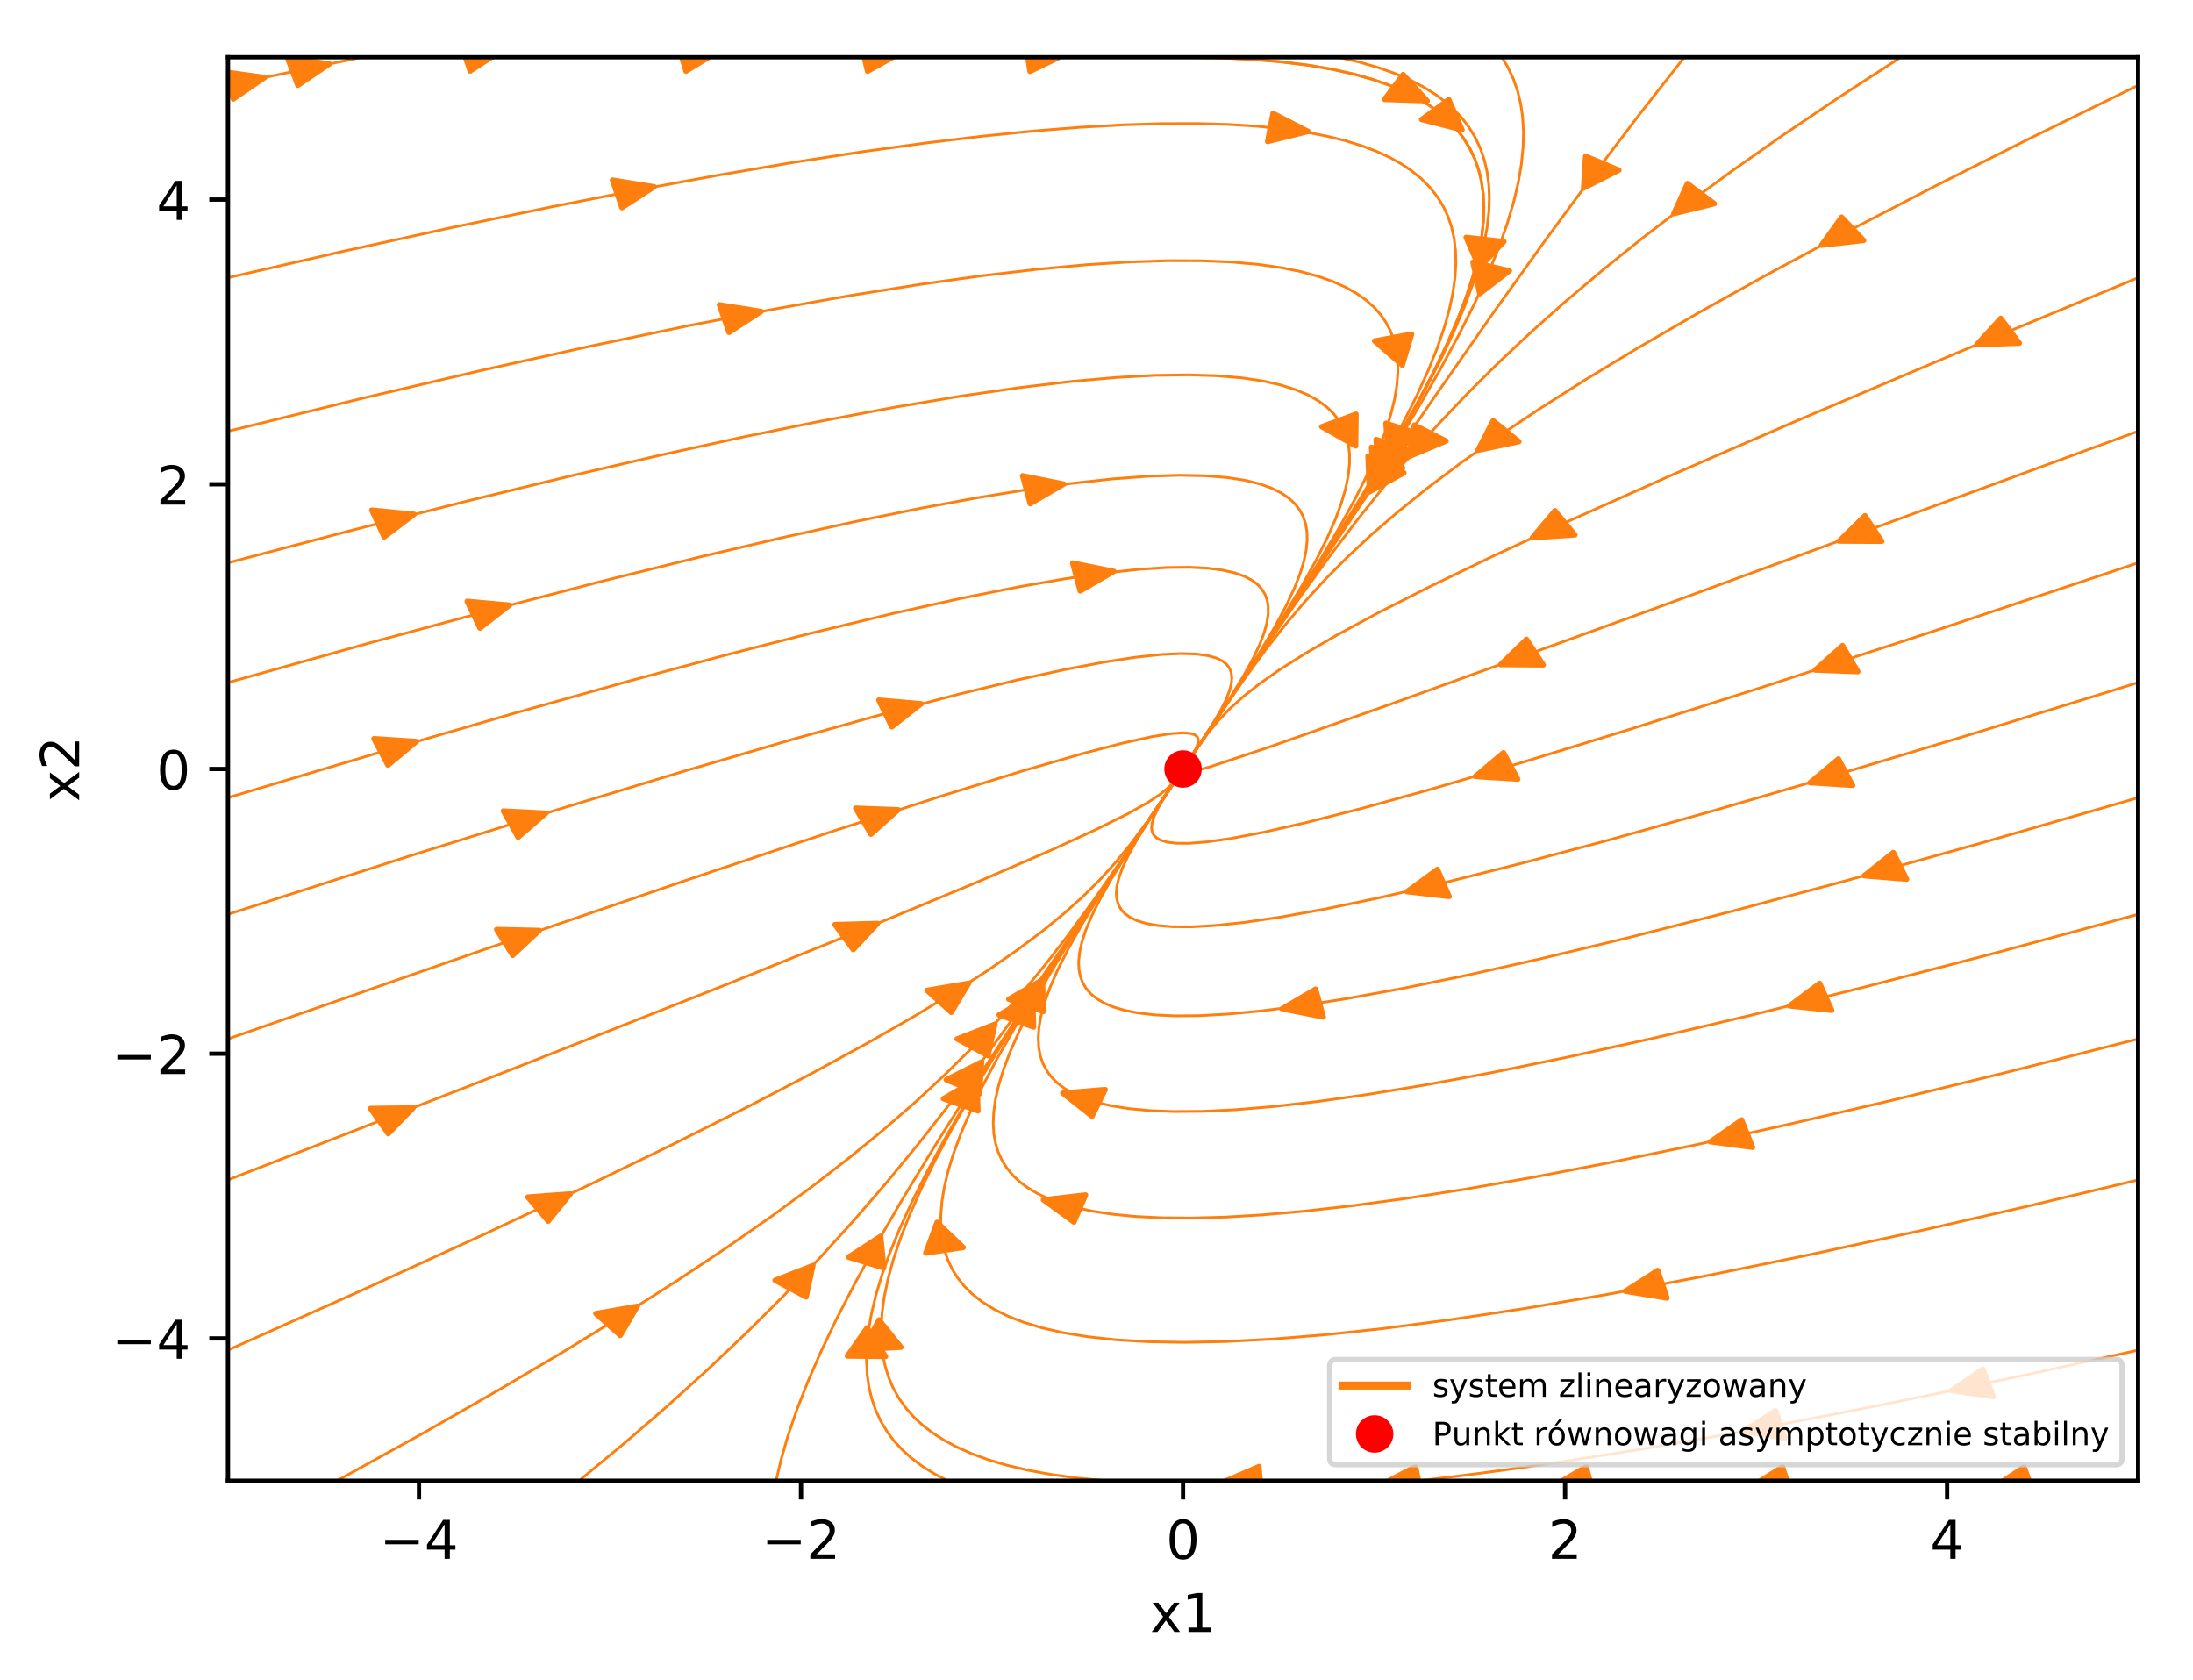 <?xml version="1.0" encoding="utf-8" standalone="no"?>
<!DOCTYPE svg PUBLIC "-//W3C//DTD SVG 1.1//EN"
  "http://www.w3.org/Graphics/SVG/1.1/DTD/svg11.dtd">
<!-- Created with matplotlib (http://matplotlib.org/) -->
<svg height="314pt" version="1.1" viewBox="0 0 410 314" width="410pt" xmlns="http://www.w3.org/2000/svg" xmlns:xlink="http://www.w3.org/1999/xlink">
 <defs>
  <style type="text/css">
*{stroke-linecap:butt;stroke-linejoin:round;}
  </style>
 </defs>
 <g id="figure_1">
  <g id="patch_1">
   <path d="M 0 314.368 
L 410.44 314.368 
L 410.44 0 
L 0 0 
z
" style="fill:#ffffff;"/>
  </g>
  <g id="axes_1">
   <g id="patch_2">
    <path d="M 42.62 276.812 
L 399.74 276.812 
L 399.74 10.7 
L 42.62 10.7 
z
" style="fill:#ffffff;"/>
   </g>
   <g id="patch_3">
    <path clip-path="url(#pcc0f6a40c3)" d="M 266.83 18.844 
L 258.852 18.582 
L 260.58 16.268 
L 260.596 16.245 
L 260.597 16.245 
L 262.324 13.931 
z
" style="fill:#ff7f0e;stroke:#ff7f0e;stroke-linejoin:miter;"/>
   </g>
   <g id="patch_4">
    <path clip-path="url(#pcc0f6a40c3)" d="M 257.678 88.103 
L 257.262 82.161 
L 260.519 83.22 
L 260.552 83.23 
L 260.552 83.231 
L 263.808 84.29 
z
" style="fill:#ff7f0e;stroke:#ff7f0e;stroke-linejoin:miter;"/>
   </g>
   <g id="patch_5">
    <path clip-path="url(#pcc0f6a40c3)" d="M 276.573 50.039 
L 274.103 44.381 
L 277.617 44.774 
L 277.652 44.778 
L 277.652 44.778 
L 281.166 45.172 
z
" style="fill:#ff7f0e;stroke:#ff7f0e;stroke-linejoin:miter;"/>
   </g>
   <g id="patch_6">
    <path clip-path="url(#pcc0f6a40c3)" d="M 259.565 85.062 
L 259.103 79.122 
L 262.368 80.167 
L 262.401 80.177 
L 262.401 80.178 
L 265.666 81.223 
z
" style="fill:#ff7f0e;stroke:#ff7f0e;stroke-linejoin:miter;"/>
   </g>
   <g id="patch_7">
    <path clip-path="url(#pcc0f6a40c3)" d="M 276.652 54.904 
L 275.38 49.03 
L 278.771 49.821 
L 278.805 49.829 
L 278.805 49.829 
L 282.195 50.621 
z
" style="fill:#ff7f0e;stroke:#ff7f0e;stroke-linejoin:miter;"/>
   </g>
   <g id="patch_8">
    <path clip-path="url(#pcc0f6a40c3)" d="M 255.992 91.195 
L 255.758 85.247 
L 258.981 86.361 
L 259.014 86.372 
L 259.013 86.373 
L 262.237 87.486 
z
" style="fill:#ff7f0e;stroke:#ff7f0e;stroke-linejoin:miter;"/>
   </g>
   <g id="patch_9">
    <path clip-path="url(#pcc0f6a40c3)" d="M 296.064 35.15 
L 296.441 29.206 
L 299.54 30.501 
L 299.572 30.513 
L 299.571 30.514 
L 302.671 31.808 
z
" style="fill:#ff7f0e;stroke:#ff7f0e;stroke-linejoin:miter;"/>
   </g>
   <g id="patch_10">
    <path clip-path="url(#pcc0f6a40c3)" d="M 256.056 91.934 
L 256.107 85.984 
L 259.275 87.183 
L 259.307 87.195 
L 259.307 87.195 
L 262.475 88.394 
z
" style="fill:#ff7f0e;stroke:#ff7f0e;stroke-linejoin:miter;"/>
   </g>
   <g id="patch_11">
    <path clip-path="url(#pcc0f6a40c3)" d="M 312.93 39.942 
L 315.48 34.303 
L 317.984 36.182 
L 318.01 36.2 
L 318.009 36.2 
L 320.514 38.079 
z
" style="fill:#ff7f0e;stroke:#ff7f0e;stroke-linejoin:miter;"/>
   </g>
   <g id="patch_12">
    <path clip-path="url(#pcc0f6a40c3)" d="M 263.399 85.362 
L 264.435 79.462 
L 267.38 80.944 
L 267.41 80.958 
L 267.41 80.959 
L 270.355 82.44 
z
" style="fill:#ff7f0e;stroke:#ff7f0e;stroke-linejoin:miter;"/>
   </g>
   <g id="patch_13">
    <path clip-path="url(#pcc0f6a40c3)" d="M 340.535 45.841 
L 344.306 40.596 
L 346.357 42.758 
L 346.38 42.779 
L 346.378 42.78 
L 348.429 44.942 
z
" style="fill:#ff7f0e;stroke:#ff7f0e;stroke-linejoin:miter;"/>
   </g>
   <g id="patch_14">
    <path clip-path="url(#pcc0f6a40c3)" d="M 276.293 84.186 
L 279.154 78.63 
L 281.552 80.584 
L 281.577 80.603 
L 281.576 80.604 
L 283.974 82.558 
z
" style="fill:#ff7f0e;stroke:#ff7f0e;stroke-linejoin:miter;"/>
   </g>
   <g id="patch_15">
    <path clip-path="url(#pcc0f6a40c3)" d="M 369.563 64.426 
L 374.053 59.505 
L 375.788 61.816 
L 375.808 61.838 
L 375.805 61.839 
L 377.54 64.15 
z
" style="fill:#ff7f0e;stroke:#ff7f0e;stroke-linejoin:miter;"/>
   </g>
   <g id="patch_16">
    <path clip-path="url(#pcc0f6a40c3)" d="M 286.48 100.516 
L 290.706 95.467 
L 292.561 97.725 
L 292.581 97.747 
L 292.58 97.748 
L 294.436 100.006 
z
" style="fill:#ff7f0e;stroke:#ff7f0e;stroke-linejoin:miter;"/>
   </g>
   <g id="patch_17">
    <path clip-path="url(#pcc0f6a40c3)" d="M 343.832 101.151 
L 348.665 96.414 
L 350.233 98.79 
L 350.252 98.813 
L 350.249 98.814 
L 351.817 101.19 
z
" style="fill:#ff7f0e;stroke:#ff7f0e;stroke-linejoin:miter;"/>
   </g>
   <g id="patch_18">
    <path clip-path="url(#pcc0f6a40c3)" d="M 280.536 124.233 
L 285.395 119.511 
L 286.95 121.892 
L 286.967 121.915 
L 286.966 121.915 
L 288.521 124.296 
z
" style="fill:#ff7f0e;stroke:#ff7f0e;stroke-linejoin:miter;"/>
   </g>
   <g id="patch_19">
    <path clip-path="url(#pcc0f6a40c3)" d="M 339.365 125.259 
L 344.472 120.684 
L 345.899 123.109 
L 345.916 123.133 
L 345.913 123.134 
L 347.34 125.559 
z
" style="fill:#ff7f0e;stroke:#ff7f0e;stroke-linejoin:miter;"/>
   </g>
   <g id="patch_20">
    <path clip-path="url(#pcc0f6a40c3)" d="M 275.793 145.158 
L 281.092 140.706 
L 282.415 143.163 
L 282.43 143.188 
L 282.429 143.188 
L 283.752 145.645 
z
" style="fill:#ff7f0e;stroke:#ff7f0e;stroke-linejoin:miter;"/>
   </g>
   <g id="patch_21">
    <path clip-path="url(#pcc0f6a40c3)" d="M 338.398 146.312 
L 343.713 141.87 
L 345.027 144.33 
L 345.043 144.354 
L 345.04 144.355 
L 346.355 146.815 
z
" style="fill:#ff7f0e;stroke:#ff7f0e;stroke-linejoin:miter;"/>
   </g>
   <g id="patch_22">
    <path clip-path="url(#pcc0f6a40c3)" d="M 263.037 166.688 
L 268.739 162.522 
L 269.829 165.042 
L 269.842 165.067 
L 269.84 165.067 
L 270.931 167.587 
z
" style="fill:#ff7f0e;stroke:#ff7f0e;stroke-linejoin:miter;"/>
   </g>
   <g id="patch_23">
    <path clip-path="url(#pcc0f6a40c3)" d="M 348.521 163.715 
L 353.97 159.365 
L 355.209 161.847 
L 355.225 161.871 
L 355.221 161.872 
L 356.46 164.354 
z
" style="fill:#ff7f0e;stroke:#ff7f0e;stroke-linejoin:miter;"/>
   </g>
   <g id="patch_24">
    <path clip-path="url(#pcc0f6a40c3)" d="M 239.689 188.583 
L 245.966 184.904 
L 246.681 187.498 
L 246.69 187.523 
L 246.688 187.524 
L 247.404 190.117 
z
" style="fill:#ff7f0e;stroke:#ff7f0e;stroke-linejoin:miter;"/>
   </g>
   <g id="patch_25">
    <path clip-path="url(#pcc0f6a40c3)" d="M 334.553 188.038 
L 340.193 183.825 
L 341.32 186.336 
L 341.335 186.361 
L 341.332 186.362 
L 342.46 188.873 
z
" style="fill:#ff7f0e;stroke:#ff7f0e;stroke-linejoin:miter;"/>
   </g>
   <g id="patch_26">
    <path clip-path="url(#pcc0f6a40c3)" d="M 198.693 204.349 
L 206.628 203.68 
L 205.406 206.166 
L 205.394 206.191 
L 205.394 206.191 
L 204.172 208.677 
z
" style="fill:#ff7f0e;stroke:#ff7f0e;stroke-linejoin:miter;"/>
   </g>
   <g id="patch_27">
    <path clip-path="url(#pcc0f6a40c3)" d="M 319.781 213.43 
L 325.62 209.37 
L 326.626 211.91 
L 326.64 211.935 
L 326.637 211.935 
L 327.643 214.475 
z
" style="fill:#ff7f0e;stroke:#ff7f0e;stroke-linejoin:miter;"/>
   </g>
   <g id="patch_28">
    <path clip-path="url(#pcc0f6a40c3)" d="M 195.069 224.294 
L 202.961 223.386 
L 201.875 225.907 
L 201.865 225.933 
L 201.864 225.933 
L 200.779 228.454 
z
" style="fill:#ff7f0e;stroke:#ff7f0e;stroke-linejoin:miter;"/>
   </g>
   <g id="patch_29">
    <path clip-path="url(#pcc0f6a40c3)" d="M 303.866 241.372 
L 309.921 237.493 
L 310.788 240.061 
L 310.8 240.086 
L 310.797 240.087 
L 311.663 242.655 
z
" style="fill:#ff7f0e;stroke:#ff7f0e;stroke-linejoin:miter;"/>
   </g>
   <g id="patch_30">
    <path clip-path="url(#pcc0f6a40c3)" d="M 175.19 228.502 
L 180.092 233.2 
L 176.608 233.719 
L 176.573 233.724 
L 176.573 233.724 
L 173.089 234.243 
z
" style="fill:#ff7f0e;stroke:#ff7f0e;stroke-linejoin:miter;"/>
   </g>
   <g id="patch_31">
    <path clip-path="url(#pcc0f6a40c3)" d="M 364.824 259.96 
L 370.729 255.954 
L 371.693 258.502 
L 371.708 258.527 
L 371.703 258.528 
L 372.667 261.076 
z
" style="fill:#ff7f0e;stroke:#ff7f0e;stroke-linejoin:miter;"/>
   </g>
   <g id="patch_32">
    <path clip-path="url(#pcc0f6a40c3)" d="M 325.907 267.584 
L 331.973 263.713 
L 332.833 266.282 
L 332.846 266.307 
L 332.842 266.308 
L 333.702 268.877 
z
" style="fill:#ff7f0e;stroke:#ff7f0e;stroke-linejoin:miter;"/>
   </g>
   <g id="patch_33">
    <path clip-path="url(#pcc0f6a40c3)" d="M 372.476 278.218 
L 378.422 274.246 
L 379.36 276.8 
L 379.375 276.825 
L 379.37 276.826 
L 380.308 279.38 
z
" style="fill:#ff7f0e;stroke:#ff7f0e;stroke-linejoin:miter;"/>
   </g>
   <g id="patch_34">
    <path clip-path="url(#pcc0f6a40c3)" d="M 327.149 278.068 
L 333.248 274.227 
L 334.086 276.8 
L 334.099 276.825 
L 334.094 276.826 
L 334.933 279.399 
z
" style="fill:#ff7f0e;stroke:#ff7f0e;stroke-linejoin:miter;"/>
   </g>
   <g id="patch_35">
    <path clip-path="url(#pcc0f6a40c3)" d="M 290.255 277.875 
L 296.541 274.205 
L 297.25 276.8 
L 297.261 276.825 
L 297.258 276.826 
L 297.967 279.42 
z
" style="fill:#ff7f0e;stroke:#ff7f0e;stroke-linejoin:miter;"/>
   </g>
   <g id="patch_36">
    <path clip-path="url(#pcc0f6a40c3)" d="M 258.124 277.598 
L 264.661 274.18 
L 265.186 276.799 
L 265.194 276.825 
L 265.191 276.825 
L 265.716 279.444 
z
" style="fill:#ff7f0e;stroke:#ff7f0e;stroke-linejoin:miter;"/>
   </g>
   <g id="patch_37">
    <path clip-path="url(#pcc0f6a40c3)" d="M 228.465 277.147 
L 235.369 274.156 
L 235.592 276.799 
L 235.596 276.825 
L 235.594 276.825 
L 235.817 279.468 
z
" style="fill:#ff7f0e;stroke:#ff7f0e;stroke-linejoin:miter;"/>
   </g>
   <g id="patch_38">
    <path clip-path="url(#pcc0f6a40c3)" d="M 164.351 246.74 
L 168.452 251.846 
L 164.909 252.046 
L 164.873 252.048 
L 164.873 252.048 
L 161.33 252.248 
z
" style="fill:#ff7f0e;stroke:#ff7f0e;stroke-linejoin:miter;"/>
   </g>
   <g id="patch_39">
    <path clip-path="url(#pcc0f6a40c3)" d="M 193.062 186.055 
L 193.246 192.003 
L 190.032 190.874 
L 189.999 190.863 
L 189.999 190.863 
L 186.785 189.734 
z
" style="fill:#ff7f0e;stroke:#ff7f0e;stroke-linejoin:miter;"/>
   </g>
   <g id="patch_40">
    <path clip-path="url(#pcc0f6a40c3)" d="M 162.108 248.213 
L 165.567 253.576 
L 162.014 253.535 
L 161.979 253.535 
L 161.979 253.535 
L 158.426 253.494 
z
" style="fill:#ff7f0e;stroke:#ff7f0e;stroke-linejoin:miter;"/>
   </g>
   <g id="patch_41">
    <path clip-path="url(#pcc0f6a40c3)" d="M 194.916 183.151 
L 195.046 189.1 
L 191.842 187.955 
L 191.81 187.944 
L 191.81 187.943 
L 188.606 186.798 
z
" style="fill:#ff7f0e;stroke:#ff7f0e;stroke-linejoin:miter;"/>
   </g>
   <g id="patch_42">
    <path clip-path="url(#pcc0f6a40c3)" d="M 164.652 231.095 
L 165.242 237.029 
L 161.955 236.023 
L 161.921 236.013 
L 161.922 236.013 
L 158.635 235.007 
z
" style="fill:#ff7f0e;stroke:#ff7f0e;stroke-linejoin:miter;"/>
   </g>
   <g id="patch_43">
    <path clip-path="url(#pcc0f6a40c3)" d="M 182.666 201.721 
L 182.835 207.67 
L 179.624 206.536 
L 179.591 206.525 
L 179.592 206.525 
L 176.38 205.391 
z
" style="fill:#ff7f0e;stroke:#ff7f0e;stroke-linejoin:miter;"/>
   </g>
   <g id="patch_44">
    <path clip-path="url(#pcc0f6a40c3)" d="M 151.991 236.581 
L 150.706 242.454 
L 147.825 240.905 
L 147.796 240.89 
L 147.796 240.889 
L 144.915 239.339 
z
" style="fill:#ff7f0e;stroke:#ff7f0e;stroke-linejoin:miter;"/>
   </g>
   <g id="patch_45">
    <path clip-path="url(#pcc0f6a40c3)" d="M 183.525 198.519 
L 183.134 204.463 
L 180.037 203.164 
L 180.006 203.151 
L 180.006 203.151 
L 176.91 201.852 
z
" style="fill:#ff7f0e;stroke:#ff7f0e;stroke-linejoin:miter;"/>
   </g>
   <g id="patch_46">
    <path clip-path="url(#pcc0f6a40c3)" d="M 119.172 244.195 
L 115.969 249.645 
L 113.695 247.611 
L 113.67 247.591 
L 113.672 247.59 
L 111.398 245.556 
z
" style="fill:#ff7f0e;stroke:#ff7f0e;stroke-linejoin:miter;"/>
   </g>
   <g id="patch_47">
    <path clip-path="url(#pcc0f6a40c3)" d="M 186.013 191.472 
L 184.713 197.343 
L 181.836 195.79 
L 181.807 195.774 
L 181.807 195.774 
L 178.93 194.22 
z
" style="fill:#ff7f0e;stroke:#ff7f0e;stroke-linejoin:miter;"/>
   </g>
   <g id="patch_48">
    <path clip-path="url(#pcc0f6a40c3)" d="M 106.628 223.189 
L 102.499 228.282 
L 100.6 226.044 
L 100.579 226.022 
L 100.581 226.021 
L 98.683 223.783 
z
" style="fill:#ff7f0e;stroke:#ff7f0e;stroke-linejoin:miter;"/>
   </g>
   <g id="patch_49">
    <path clip-path="url(#pcc0f6a40c3)" d="M 181.107 183.818 
L 177.85 189.251 
L 175.596 187.204 
L 175.573 187.184 
L 175.574 187.184 
L 173.32 185.137 
z
" style="fill:#ff7f0e;stroke:#ff7f0e;stroke-linejoin:miter;"/>
   </g>
   <g id="patch_50">
    <path clip-path="url(#pcc0f6a40c3)" d="M 77.255 207.11 
L 72.582 211.935 
L 70.935 209.589 
L 70.915 209.566 
L 70.918 209.565 
L 69.271 207.219 
z
" style="fill:#ff7f0e;stroke:#ff7f0e;stroke-linejoin:miter;"/>
   </g>
   <g id="patch_51">
    <path clip-path="url(#pcc0f6a40c3)" d="M 164.086 172.633 
L 159.525 177.518 
L 157.824 175.194 
L 157.806 175.171 
L 157.807 175.17 
L 156.105 172.846 
z
" style="fill:#ff7f0e;stroke:#ff7f0e;stroke-linejoin:miter;"/>
   </g>
   <g id="patch_52">
    <path clip-path="url(#pcc0f6a40c3)" d="M 100.834 173.941 
L 95.855 178.593 
L 94.361 176.19 
L 94.343 176.167 
L 94.346 176.166 
L 92.852 173.764 
z
" style="fill:#ff7f0e;stroke:#ff7f0e;stroke-linejoin:miter;"/>
   </g>
   <g id="patch_53">
    <path clip-path="url(#pcc0f6a40c3)" d="M 167.942 151.381 
L 162.833 155.954 
L 161.407 153.529 
L 161.391 153.505 
L 161.393 153.504 
L 159.967 151.079 
z
" style="fill:#ff7f0e;stroke:#ff7f0e;stroke-linejoin:miter;"/>
   </g>
   <g id="patch_54">
    <path clip-path="url(#pcc0f6a40c3)" d="M 102.076 152.016 
L 96.863 156.523 
L 95.493 154.08 
L 95.476 154.056 
L 95.479 154.055 
L 94.109 151.612 
z
" style="fill:#ff7f0e;stroke:#ff7f0e;stroke-linejoin:miter;"/>
   </g>
   <g id="patch_55">
    <path clip-path="url(#pcc0f6a40c3)" d="M 172.231 131.561 
L 166.733 135.877 
L 165.523 133.388 
L 165.509 133.363 
L 165.51 133.363 
L 164.299 130.873 
z
" style="fill:#ff7f0e;stroke:#ff7f0e;stroke-linejoin:miter;"/>
   </g>
   <g id="patch_56">
    <path clip-path="url(#pcc0f6a40c3)" d="M 77.862 138.613 
L 72.529 143.042 
L 71.225 140.579 
L 71.208 140.556 
L 71.212 140.555 
L 69.907 138.092 
z
" style="fill:#ff7f0e;stroke:#ff7f0e;stroke-linejoin:miter;"/>
   </g>
   <g id="patch_57">
    <path clip-path="url(#pcc0f6a40c3)" d="M 208.251 106.816 
L 201.951 110.473 
L 201.252 107.877 
L 201.244 107.851 
L 201.245 107.851 
L 200.545 105.254 
z
" style="fill:#ff7f0e;stroke:#ff7f0e;stroke-linejoin:miter;"/>
   </g>
   <g id="patch_58">
    <path clip-path="url(#pcc0f6a40c3)" d="M 95.262 113.128 
L 89.737 117.424 
L 88.542 114.931 
L 88.526 114.906 
L 88.53 114.906 
L 87.335 112.412 
z
" style="fill:#ff7f0e;stroke:#ff7f0e;stroke-linejoin:miter;"/>
   </g>
   <g id="patch_59">
    <path clip-path="url(#pcc0f6a40c3)" d="M 198.894 90.497 
L 192.599 94.158 
L 191.896 91.562 
L 191.887 91.536 
L 191.889 91.536 
L 191.186 88.941 
z
" style="fill:#ff7f0e;stroke:#ff7f0e;stroke-linejoin:miter;"/>
   </g>
   <g id="patch_60">
    <path clip-path="url(#pcc0f6a40c3)" d="M 77.425 96.147 
L 71.825 100.389 
L 70.674 97.884 
L 70.658 97.86 
L 70.662 97.859 
L 69.511 95.354 
z
" style="fill:#ff7f0e;stroke:#ff7f0e;stroke-linejoin:miter;"/>
   </g>
   <g id="patch_61">
    <path clip-path="url(#pcc0f6a40c3)" d="M 253.452 83.378 
L 247.106 79.766 
L 250.298 78.603 
L 250.33 78.591 
L 250.33 78.591 
L 253.522 77.428 
z
" style="fill:#ff7f0e;stroke:#ff7f0e;stroke-linejoin:miter;"/>
   </g>
   <g id="patch_62">
    <path clip-path="url(#pcc0f6a40c3)" d="M 142.307 58.223 
L 136.293 62.137 
L 135.399 59.574 
L 135.387 59.549 
L 135.39 59.549 
L 134.496 56.986 
z
" style="fill:#ff7f0e;stroke:#ff7f0e;stroke-linejoin:miter;"/>
   </g>
   <g id="patch_63">
    <path clip-path="url(#pcc0f6a40c3)" d="M 262.166 68.273 
L 256.982 63.746 
L 260.431 63.11 
L 260.466 63.103 
L 260.466 63.103 
L 263.915 62.467 
z
" style="fill:#ff7f0e;stroke:#ff7f0e;stroke-linejoin:miter;"/>
   </g>
   <g id="patch_64">
    <path clip-path="url(#pcc0f6a40c3)" d="M 122.307 34.922 
L 116.277 38.823 
L 115.394 36.259 
L 115.381 36.234 
L 115.385 36.233 
L 114.501 33.668 
z
" style="fill:#ff7f0e;stroke:#ff7f0e;stroke-linejoin:miter;"/>
   </g>
   <g id="patch_65">
    <path clip-path="url(#pcc0f6a40c3)" d="M 244.566 24.573 
L 236.991 26.457 
L 237.492 23.835 
L 237.496 23.809 
L 237.497 23.809 
L 237.999 21.188 
z
" style="fill:#ff7f0e;stroke:#ff7f0e;stroke-linejoin:miter;"/>
   </g>
   <g id="patch_66">
    <path clip-path="url(#pcc0f6a40c3)" d="M 49.491 14.484 
L 43.612 18.51 
L 42.631 15.965 
L 42.615 15.941 
L 42.621 15.94 
L 41.641 13.395 
z
" style="fill:#ff7f0e;stroke:#ff7f0e;stroke-linejoin:miter;"/>
   </g>
   <g id="patch_67">
    <path clip-path="url(#pcc0f6a40c3)" d="M 61.593 11.949 
L 55.677 15.945 
L 54.72 13.395 
L 54.704 13.371 
L 54.71 13.37 
L 53.753 10.82 
z
" style="fill:#ff7f0e;stroke:#ff7f0e;stroke-linejoin:miter;"/>
   </g>
   <g id="patch_68">
    <path clip-path="url(#pcc0f6a40c3)" d="M 93.921 9.365 
L 87.902 13.275 
L 87.011 10.712 
L 86.997 10.687 
L 87.002 10.686 
L 86.111 8.123 
z
" style="fill:#ff7f0e;stroke:#ff7f0e;stroke-linejoin:miter;"/>
   </g>
   <g id="patch_69">
    <path clip-path="url(#pcc0f6a40c3)" d="M 134.438 9.533 
L 128.251 13.296 
L 127.473 10.712 
L 127.461 10.687 
L 127.465 10.686 
L 126.686 8.103 
z
" style="fill:#ff7f0e;stroke:#ff7f0e;stroke-linejoin:miter;"/>
   </g>
   <g id="patch_70">
    <path clip-path="url(#pcc0f6a40c3)" d="M 168.602 9.761 
L 162.201 13.319 
L 161.575 10.713 
L 161.565 10.687 
L 161.568 10.686 
L 160.942 8.08 
z
" style="fill:#ff7f0e;stroke:#ff7f0e;stroke-linejoin:miter;"/>
   </g>
   <g id="patch_71">
    <path clip-path="url(#pcc0f6a40c3)" d="M 199.262 10.108 
L 192.561 13.344 
L 192.166 10.713 
L 192.16 10.687 
L 192.162 10.687 
L 191.767 8.055 
z
" style="fill:#ff7f0e;stroke:#ff7f0e;stroke-linejoin:miter;"/>
   </g>
   <g id="patch_72">
    <path clip-path="url(#pcc0f6a40c3)" d="M 273.34 24.263 
L 265.781 22.344 
L 268.31 20.484 
L 268.335 20.465 
L 268.335 20.466 
L 270.864 18.605 
z
" style="fill:#ff7f0e;stroke:#ff7f0e;stroke-linejoin:miter;"/>
   </g>
   <g id="patch_73">
    <path clip-path="url(#pcc0f6a40c3)" d="M 256.799 89.545 
L 256.415 83.601 
L 259.666 84.67 
L 259.699 84.681 
L 259.698 84.681 
L 262.949 85.75 
z
" style="fill:#ff7f0e;stroke:#ff7f0e;stroke-linejoin:miter;"/>
   </g>
   <g id="matplotlib.axis_1">
    <g id="xtick_1">
     <g id="line2d_1">
      <defs>
       <path d="M 0 0 
L 0 3.5 
" id="mf85d1922cb" style="stroke:#000000;stroke-width:0.8;"/>
      </defs>
      <g>
       <use style="stroke:#000000;stroke-width:0.8;" x="78.332" xlink:href="#mf85d1922cb" y="276.812"/>
      </g>
     </g>
     <g id="text_1">
      <!-- −4 -->
      <defs>
       <path d="M 10.594 35.5 
L 73.188 35.5 
L 73.188 27.203 
L 10.594 27.203 
z
" id="DejaVuSans-2212"/>
       <path d="M 37.797 64.312 
L 12.891 25.391 
L 37.797 25.391 
z
M 35.203 72.906 
L 47.609 72.906 
L 47.609 25.391 
L 58.016 25.391 
L 58.016 17.188 
L 47.609 17.188 
L 47.609 0 
L 37.797 0 
L 37.797 17.188 
L 4.891 17.188 
L 4.891 26.703 
z
" id="DejaVuSans-34"/>
      </defs>
      <g transform="translate(70.961 291.41)scale(0.1 -0.1)">
       <use xlink:href="#DejaVuSans-2212"/>
       <use x="83.789" xlink:href="#DejaVuSans-34"/>
      </g>
     </g>
    </g>
    <g id="xtick_2">
     <g id="line2d_2">
      <g>
       <use style="stroke:#000000;stroke-width:0.8;" x="149.756" xlink:href="#mf85d1922cb" y="276.812"/>
      </g>
     </g>
     <g id="text_2">
      <!-- −2 -->
      <defs>
       <path d="M 19.188 8.297 
L 53.609 8.297 
L 53.609 0 
L 7.328 0 
L 7.328 8.297 
Q 12.938 14.109 22.625 23.891 
Q 32.328 33.688 34.812 36.531 
Q 39.547 41.844 41.422 45.531 
Q 43.312 49.219 43.312 52.781 
Q 43.312 58.594 39.234 62.25 
Q 35.156 65.922 28.609 65.922 
Q 23.969 65.922 18.812 64.312 
Q 13.672 62.703 7.812 59.422 
L 7.812 69.391 
Q 13.766 71.781 18.938 73 
Q 24.125 74.219 28.422 74.219 
Q 39.75 74.219 46.484 68.547 
Q 53.219 62.891 53.219 53.422 
Q 53.219 48.922 51.531 44.891 
Q 49.859 40.875 45.406 35.406 
Q 44.188 33.984 37.641 27.219 
Q 31.109 20.453 19.188 8.297 
" id="DejaVuSans-32"/>
      </defs>
      <g transform="translate(142.385 291.41)scale(0.1 -0.1)">
       <use xlink:href="#DejaVuSans-2212"/>
       <use x="83.789" xlink:href="#DejaVuSans-32"/>
      </g>
     </g>
    </g>
    <g id="xtick_3">
     <g id="line2d_3">
      <g>
       <use style="stroke:#000000;stroke-width:0.8;" x="221.18" xlink:href="#mf85d1922cb" y="276.812"/>
      </g>
     </g>
     <g id="text_3">
      <!-- 0 -->
      <defs>
       <path d="M 31.781 66.406 
Q 24.172 66.406 20.328 58.906 
Q 16.5 51.422 16.5 36.375 
Q 16.5 21.391 20.328 13.891 
Q 24.172 6.391 31.781 6.391 
Q 39.453 6.391 43.281 13.891 
Q 47.125 21.391 47.125 36.375 
Q 47.125 51.422 43.281 58.906 
Q 39.453 66.406 31.781 66.406 
M 31.781 74.219 
Q 44.047 74.219 50.516 64.516 
Q 56.984 54.828 56.984 36.375 
Q 56.984 17.969 50.516 8.266 
Q 44.047 -1.422 31.781 -1.422 
Q 19.531 -1.422 13.062 8.266 
Q 6.594 17.969 6.594 36.375 
Q 6.594 54.828 13.062 64.516 
Q 19.531 74.219 31.781 74.219 
" id="DejaVuSans-30"/>
      </defs>
      <g transform="translate(217.999 291.41)scale(0.1 -0.1)">
       <use xlink:href="#DejaVuSans-30"/>
      </g>
     </g>
    </g>
    <g id="xtick_4">
     <g id="line2d_4">
      <g>
       <use style="stroke:#000000;stroke-width:0.8;" x="292.604" xlink:href="#mf85d1922cb" y="276.812"/>
      </g>
     </g>
     <g id="text_4">
      <!-- 2 -->
      <g transform="translate(289.423 291.41)scale(0.1 -0.1)">
       <use xlink:href="#DejaVuSans-32"/>
      </g>
     </g>
    </g>
    <g id="xtick_5">
     <g id="line2d_5">
      <g>
       <use style="stroke:#000000;stroke-width:0.8;" x="364.028" xlink:href="#mf85d1922cb" y="276.812"/>
      </g>
     </g>
     <g id="text_5">
      <!-- 4 -->
      <g transform="translate(360.847 291.41)scale(0.1 -0.1)">
       <use xlink:href="#DejaVuSans-34"/>
      </g>
     </g>
    </g>
    <g id="text_6">
     <!-- x1 -->
     <defs>
      <path d="M 54.891 54.688 
L 35.109 28.078 
L 55.906 0 
L 45.312 0 
L 29.391 21.484 
L 13.484 0 
L 2.875 0 
L 24.125 28.609 
L 4.688 54.688 
L 15.281 54.688 
L 29.781 35.203 
L 44.281 54.688 
z
" id="DejaVuSans-78"/>
      <path d="M 12.406 8.297 
L 28.516 8.297 
L 28.516 63.922 
L 10.984 60.406 
L 10.984 69.391 
L 28.422 72.906 
L 38.281 72.906 
L 38.281 8.297 
L 54.391 8.297 
L 54.391 0 
L 12.406 0 
z
" id="DejaVuSans-31"/>
     </defs>
     <g transform="translate(215.04 305.089)scale(0.1 -0.1)">
      <use xlink:href="#DejaVuSans-78"/>
      <use x="59.18" xlink:href="#DejaVuSans-31"/>
     </g>
    </g>
   </g>
   <g id="matplotlib.axis_2">
    <g id="ytick_1">
     <g id="line2d_6">
      <defs>
       <path d="M 0 0 
L -3.5 0 
" id="m3dcb5837d0" style="stroke:#000000;stroke-width:0.8;"/>
      </defs>
      <g>
       <use style="stroke:#000000;stroke-width:0.8;" x="42.62" xlink:href="#m3dcb5837d0" y="250.201"/>
      </g>
     </g>
     <g id="text_7">
      <!-- −4 -->
      <g transform="translate(20.878 254)scale(0.1 -0.1)">
       <use xlink:href="#DejaVuSans-2212"/>
       <use x="83.789" xlink:href="#DejaVuSans-34"/>
      </g>
     </g>
    </g>
    <g id="ytick_2">
     <g id="line2d_7">
      <g>
       <use style="stroke:#000000;stroke-width:0.8;" x="42.62" xlink:href="#m3dcb5837d0" y="196.978"/>
      </g>
     </g>
     <g id="text_8">
      <!-- −2 -->
      <g transform="translate(20.878 200.778)scale(0.1 -0.1)">
       <use xlink:href="#DejaVuSans-2212"/>
       <use x="83.789" xlink:href="#DejaVuSans-32"/>
      </g>
     </g>
    </g>
    <g id="ytick_3">
     <g id="line2d_8">
      <g>
       <use style="stroke:#000000;stroke-width:0.8;" x="42.62" xlink:href="#m3dcb5837d0" y="143.756"/>
      </g>
     </g>
     <g id="text_9">
      <!-- 0 -->
      <g transform="translate(29.258 147.555)scale(0.1 -0.1)">
       <use xlink:href="#DejaVuSans-30"/>
      </g>
     </g>
    </g>
    <g id="ytick_4">
     <g id="line2d_9">
      <g>
       <use style="stroke:#000000;stroke-width:0.8;" x="42.62" xlink:href="#m3dcb5837d0" y="90.534"/>
      </g>
     </g>
     <g id="text_10">
      <!-- 2 -->
      <g transform="translate(29.258 94.333)scale(0.1 -0.1)">
       <use xlink:href="#DejaVuSans-32"/>
      </g>
     </g>
    </g>
    <g id="ytick_5">
     <g id="line2d_10">
      <g>
       <use style="stroke:#000000;stroke-width:0.8;" x="42.62" xlink:href="#m3dcb5837d0" y="37.311"/>
      </g>
     </g>
     <g id="text_11">
      <!-- 4 -->
      <g transform="translate(29.258 41.11)scale(0.1 -0.1)">
       <use xlink:href="#DejaVuSans-34"/>
      </g>
     </g>
    </g>
    <g id="text_12">
     <!-- x2 -->
     <g transform="translate(14.798 149.897)rotate(-90)scale(0.1 -0.1)">
      <use xlink:href="#DejaVuSans-78"/>
      <use x="59.18" xlink:href="#DejaVuSans-32"/>
     </g>
    </g>
   </g>
   <g id="line2d_11">
    <path clip-path="url(#pcc0f6a40c3)" d="M 221.18 10.7 
L 227.975 10.803 
L 234.113 11.099 
L 239.648 11.568 
L 244.627 12.194 
L 249.097 12.961 
L 253.099 13.853 
L 256.672 14.859 
L 259.851 15.965 
L 262.668 17.161 
L 265.154 18.435 
L 267.337 19.779 
L 269.241 21.184 
L 270.891 22.642 
L 272.309 24.145 
L 273.513 25.687 
L 274.748 27.661 
L 275.712 29.676 
L 276.434 31.722 
L 276.942 33.79 
L 277.301 36.292 
L 277.423 38.805 
L 277.34 41.319 
L 277.022 44.241 
L 276.416 47.553 
L 275.485 51.227 
L 274.211 55.227 
L 272.596 59.509 
L 270.66 64.022 
L 268.262 69.059 
L 265.263 74.834 
L 261.571 81.442 
L 257.022 89.106 
L 251.359 98.19 
L 243.88 109.745 
L 232.355 127.092 
L 221.18 143.756 
L 221.18 143.756 
" style="fill:none;stroke:#ff7f0e;stroke-linecap:square;stroke-width:0.5;"/>
   </g>
   <g id="line2d_12">
    <path clip-path="url(#pcc0f6a40c3)" d="M 250.199 10.7 
L 254.211 11.626 
L 257.791 12.665 
L 260.974 13.804 
L 263.794 15.033 
L 266.281 16.341 
L 268.462 17.719 
L 270.364 19.157 
L 272.01 20.648 
L 273.422 22.185 
L 274.62 23.76 
L 275.845 25.775 
L 276.797 27.83 
L 277.507 29.916 
L 278.001 32.025 
L 278.343 34.574 
L 278.447 37.133 
L 278.344 39.692 
L 278.003 42.665 
L 277.37 46.035 
L 276.526 49.36 
L 275.377 53.035 
L 273.759 57.412 
L 271.805 62.027 
L 269.375 67.183 
L 266.326 73.095 
L 262.739 79.556 
L 258.247 87.168 
L 252.71 96.099 
L 245.384 107.462 
L 234.555 123.803 
L 221.18 143.756 
L 221.18 143.756 
" style="fill:none;stroke:#ff7f0e;stroke-linecap:square;stroke-width:0.5;"/>
   </g>
   <g id="line2d_13">
    <path clip-path="url(#pcc0f6a40c3)" d="M 280.792 10.7 
L 281.87 12.493 
L 282.945 14.775 
L 283.749 17.092 
L 284.311 19.435 
L 284.658 21.794 
L 284.827 24.637 
L 284.759 27.482 
L 284.425 30.79 
L 283.861 34.076 
L 282.985 37.787 
L 281.762 41.892 
L 280.18 46.349 
L 278.244 51.107 
L 275.782 56.516 
L 272.818 62.455 
L 269.214 69.139 
L 264.893 76.657 
L 259.703 85.229 
L 253.089 95.701 
L 244.323 109.132 
L 230.085 130.483 
L 221.18 143.756 
L 221.18 143.756 
" style="fill:none;stroke:#ff7f0e;stroke-linecap:square;stroke-width:0.5;"/>
   </g>
   <g id="line2d_14">
    <path clip-path="url(#pcc0f6a40c3)" d="M 314.896 10.7 
L 306.525 21.364 
L 297.823 32.817 
L 288.733 45.153 
L 279.05 58.673 
L 267.935 74.588 
L 254.418 94.355 
L 233.675 125.138 
L 221.18 143.756 
L 221.18 143.756 
" style="fill:none;stroke:#ff7f0e;stroke-linecap:square;stroke-width:0.5;"/>
   </g>
   <g id="line2d_15">
    <path clip-path="url(#pcc0f6a40c3)" d="M 355.359 10.7 
L 343.594 18.341 
L 333.252 25.323 
L 324.134 31.727 
L 315.132 38.322 
L 307.263 44.354 
L 299.64 50.477 
L 292.395 56.604 
L 286.139 62.179 
L 280.242 67.717 
L 274.356 73.563 
L 268.999 79.2 
L 263.862 84.922 
L 258.798 90.894 
L 253.776 97.158 
L 248.532 104.059 
L 242.761 112.036 
L 235.829 122.024 
L 224.596 138.666 
L 221.18 143.756 
L 221.18 143.756 
" style="fill:none;stroke:#ff7f0e;stroke-linecap:square;stroke-width:0.5;"/>
   </g>
   <g id="line2d_16">
    <path clip-path="url(#pcc0f6a40c3)" d="M 399.74 15.954 
L 379.295 25.974 
L 361.639 34.861 
L 344.611 43.694 
L 330.118 51.473 
L 317.756 58.354 
L 306.109 65.104 
L 296.286 71.056 
L 287.973 76.334 
L 280.261 81.484 
L 273.243 86.443 
L 266.955 91.172 
L 261.39 95.647 
L 256.508 99.86 
L 252.01 104.04 
L 247.959 108.108 
L 244.059 112.35 
L 240.352 116.72 
L 236.628 121.468 
L 232.634 126.931 
L 227.492 134.373 
L 221.18 143.756 
L 221.18 143.756 
" style="fill:none;stroke:#ff7f0e;stroke-linecap:square;stroke-width:0.5;"/>
   </g>
   <g id="line2d_17">
    <path clip-path="url(#pcc0f6a40c3)" d="M 399.74 51.914 
L 365.154 66.275 
L 335.732 78.737 
L 312.824 88.678 
L 293.75 97.2 
L 279.112 103.973 
L 267.14 109.748 
L 257.529 114.627 
L 249.935 118.727 
L 244.012 122.166 
L 239.23 125.193 
L 235.472 127.826 
L 232.467 130.192 
L 229.986 132.42 
L 227.843 134.645 
L 225.901 136.987 
L 223.753 139.95 
L 221.18 143.756 
L 221.18 143.756 
" style="fill:none;stroke:#ff7f0e;stroke-linecap:square;stroke-width:0.5;"/>
   </g>
   <g id="line2d_18">
    <path clip-path="url(#pcc0f6a40c3)" d="M 399.74 80.62 
L 308.81 113.954 
L 260.422 131.478 
L 236.982 139.758 
L 226.422 143.282 
L 222.322 144.448 
L 221.058 144.617 
L 220.819 144.48 
L 220.875 144.24 
L 221.18 143.756 
L 221.18 143.756 
" style="fill:none;stroke:#ff7f0e;stroke-linecap:square;stroke-width:0.5;"/>
   </g>
   <g id="line2d_19">
    <path clip-path="url(#pcc0f6a40c3)" d="M 399.74 105.216 
L 360.873 118.199 
L 329.874 128.331 
L 305.18 136.19 
L 283.963 142.713 
L 267.465 147.559 
L 254.668 151.101 
L 244.057 153.807 
L 236.061 155.617 
L 230.069 156.754 
L 225.611 157.389 
L 222.327 157.65 
L 219.937 157.64 
L 218.228 157.432 
L 217.036 157.084 
L 216.235 156.641 
L 215.698 156.095 
L 215.397 155.463 
L 215.297 154.722 
L 215.405 153.807 
L 215.79 152.597 
L 216.556 150.99 
L 217.937 148.659 
L 221.025 143.987 
L 221.18 143.756 
L 221.18 143.756 
" style="fill:none;stroke:#ff7f0e;stroke-linecap:square;stroke-width:0.5;"/>
   </g>
   <g id="line2d_20">
    <path clip-path="url(#pcc0f6a40c3)" d="M 399.74 127.6 
L 368.443 137.286 
L 341.965 145.253 
L 319.586 151.768 
L 300.694 157.055 
L 284.765 161.307 
L 269.836 165.054 
L 257.563 167.892 
L 247.498 169.984 
L 239.271 171.463 
L 232.57 172.444 
L 227.137 173.019 
L 222.755 173.267 
L 219.245 173.25 
L 216.456 173.023 
L 214.263 172.63 
L 212.562 172.106 
L 211.267 171.483 
L 210.304 170.784 
L 209.614 170.03 
L 209.107 169.148 
L 208.8 168.144 
L 208.697 167.031 
L 208.803 165.732 
L 209.159 164.185 
L 209.845 162.268 
L 210.933 159.934 
L 212.567 156.984 
L 215.098 152.908 
L 220.027 145.476 
L 221.18 143.756 
L 221.18 143.756 
" style="fill:none;stroke:#ff7f0e;stroke-linecap:square;stroke-width:0.5;"/>
   </g>
   <g id="line2d_21">
    <path clip-path="url(#pcc0f6a40c3)" d="M 399.74 149.118 
L 370.223 157.643 
L 344.774 164.737 
L 322.856 170.598 
L 303.999 175.397 
L 287.798 179.284 
L 273.898 182.387 
L 261.993 184.818 
L 251.816 186.675 
L 243.135 188.04 
L 235.749 188.988 
L 229.484 189.58 
L 224.187 189.871 
L 219.727 189.908 
L 215.989 189.732 
L 212.875 189.377 
L 210.298 188.875 
L 208.184 188.25 
L 206.467 187.526 
L 205.093 186.721 
L 204.011 185.853 
L 203.079 184.8 
L 202.422 183.7 
L 201.992 182.568 
L 201.733 181.271 
L 201.67 179.818 
L 201.837 178.079 
L 202.276 176.082 
L 202.998 173.87 
L 204.095 171.24 
L 205.665 168.08 
L 207.846 164.213 
L 210.975 159.148 
L 216.016 151.465 
L 221.18 143.756 
L 221.18 143.756 
" style="fill:none;stroke:#ff7f0e;stroke-linecap:square;stroke-width:0.5;"/>
   </g>
   <g id="line2d_22">
    <path clip-path="url(#pcc0f6a40c3)" d="M 399.74 170.92 
L 372.547 178.282 
L 348.637 184.504 
L 327.631 189.722 
L 309.195 194.06 
L 293.033 197.626 
L 278.882 200.515 
L 266.51 202.812 
L 255.709 204.592 
L 246.297 205.92 
L 238.113 206.856 
L 231.011 207.45 
L 224.866 207.749 
L 219.565 207.792 
L 215.007 207.616 
L 211.105 207.25 
L 207.78 206.723 
L 204.963 206.06 
L 202.593 205.28 
L 200.615 204.403 
L 198.981 203.446 
L 197.649 202.423 
L 196.581 201.346 
L 195.744 200.226 
L 195.021 198.88 
L 194.531 197.501 
L 194.212 195.902 
L 194.108 194.089 
L 194.244 192.075 
L 194.633 189.882 
L 195.329 187.342 
L 196.351 184.508 
L 197.763 181.27 
L 199.698 177.422 
L 202.23 172.904 
L 205.658 167.265 
L 210.566 159.652 
L 220.037 145.46 
L 221.18 143.756 
L 221.18 143.756 
" style="fill:none;stroke:#ff7f0e;stroke-linecap:square;stroke-width:0.5;"/>
   </g>
   <g id="line2d_23">
    <path clip-path="url(#pcc0f6a40c3)" d="M 399.74 194.217 
L 375.371 200.408 
L 353.504 205.739 
L 333.896 210.297 
L 316.327 214.163 
L 300.598 217.409 
L 286.531 220.101 
L 273.963 222.298 
L 262.749 224.051 
L 252.754 225.41 
L 243.859 226.418 
L 235.956 227.113 
L 228.948 227.53 
L 222.744 227.701 
L 217.266 227.656 
L 212.441 227.418 
L 208.203 227.012 
L 204.493 226.457 
L 201.259 225.774 
L 198.452 224.978 
L 196.028 224.085 
L 193.947 223.108 
L 192.176 222.06 
L 190.68 220.95 
L 189.432 219.79 
L 188.224 218.342 
L 187.295 216.847 
L 186.608 215.316 
L 186.133 213.759 
L 185.808 211.921 
L 185.694 210.072 
L 185.78 207.959 
L 186.102 205.594 
L 186.679 203 
L 187.602 199.955 
L 188.9 196.518 
L 190.561 192.767 
L 192.766 188.367 
L 195.546 183.334 
L 199.139 177.301 
L 204.008 169.589 
L 211.222 158.624 
L 221.18 143.756 
L 221.18 143.756 
" style="fill:none;stroke:#ff7f0e;stroke-linecap:square;stroke-width:0.5;"/>
   </g>
   <g id="line2d_24">
    <path clip-path="url(#pcc0f6a40c3)" d="M 399.74 220.576 
L 378.691 225.58 
L 359.405 229.983 
L 337.568 234.719 
L 318.023 238.684 
L 300.547 241.961 
L 284.938 244.622 
L 271.013 246.733 
L 258.608 248.354 
L 247.572 249.539 
L 237.771 250.336 
L 229.083 250.789 
L 221.397 250.937 
L 214.613 250.816 
L 208.643 250.458 
L 203.403 249.891 
L 198.82 249.142 
L 194.829 248.232 
L 191.368 247.185 
L 188.385 246.017 
L 185.829 244.746 
L 183.656 243.387 
L 181.827 241.954 
L 180.305 240.459 
L 179.058 238.912 
L 178.056 237.323 
L 177.274 235.701 
L 176.591 233.722 
L 176.151 231.717 
L 175.924 229.698 
L 175.888 227.336 
L 176.101 224.641 
L 176.537 221.966 
L 177.24 218.994 
L 178.227 215.755 
L 179.62 211.975 
L 181.437 207.733 
L 183.656 203.126 
L 186.504 197.746 
L 190.008 191.614 
L 194.459 184.29 
L 200.311 175.108 
L 208.914 162.066 
L 221.18 143.756 
L 221.18 143.756 
" style="fill:none;stroke:#ff7f0e;stroke-linecap:square;stroke-width:0.5;"/>
   </g>
   <g id="line2d_25">
    <path clip-path="url(#pcc0f6a40c3)" d="M 399.74 252.393 
L 393.883 253.701 
L 388.153 254.967 
L 382.548 256.19 
L 377.066 257.373 
L 371.703 258.514 
L 366.458 259.616 
L 361.329 260.68 
L 356.312 261.705 
L 351.406 262.694 
L 346.608 263.646 
L 341.916 264.563 
L 337.328 265.446 
L 332.842 266.294 
L 328.455 267.11 
L 324.167 267.893 
L 319.974 268.645 
L 315.874 269.366 
L 311.867 270.057 
L 307.95 270.718 
L 304.12 271.35 
L 300.377 271.954 
L 296.719 272.53 
L 293.143 273.08 
L 289.649 273.603 
L 286.234 274.101 
L 282.898 274.573 
L 279.637 275.021 
L 276.451 275.444 
L 273.338 275.844 
L 270.297 276.222 
L 267.327 276.577 
L 264.425 276.91 
" style="fill:none;stroke:#ff7f0e;stroke-linecap:square;stroke-width:0.5;"/>
   </g>
   <g id="line2d_26">
    <path clip-path="url(#pcc0f6a40c3)" d="M 379.371 276.812 
L 373.694 277.969 
" style="fill:none;stroke:#ff7f0e;stroke-linecap:square;stroke-width:0.5;"/>
   </g>
   <g id="line2d_27">
    <path clip-path="url(#pcc0f6a40c3)" d="M 334.095 276.812 
L 329.538 277.636 
" style="fill:none;stroke:#ff7f0e;stroke-linecap:square;stroke-width:0.5;"/>
   </g>
   <g id="line2d_28">
    <path clip-path="url(#pcc0f6a40c3)" d="M 297.258 276.812 
L 293.612 277.365 
" style="fill:none;stroke:#ff7f0e;stroke-linecap:square;stroke-width:0.5;"/>
   </g>
   <g id="line2d_29">
    <path clip-path="url(#pcc0f6a40c3)" d="M 265.191 276.812 
L 262.339 277.129 
" style="fill:none;stroke:#ff7f0e;stroke-linecap:square;stroke-width:0.5;"/>
   </g>
   <g id="line2d_30">
    <path clip-path="url(#pcc0f6a40c3)" d="M 235.595 276.812 
L 233.475 276.911 
" style="fill:none;stroke:#ff7f0e;stroke-linecap:square;stroke-width:0.5;"/>
   </g>
   <g id="line2d_31">
    <path clip-path="url(#pcc0f6a40c3)" d="M 206.765 276.812 
L 201.353 276.3 
L 196.486 275.635 
L 192.119 274.833 
L 188.212 273.908 
L 184.728 272.872 
L 181.63 271.738 
L 178.887 270.518 
L 176.47 269.22 
L 174.351 267.855 
L 172.505 266.432 
L 170.908 264.956 
L 169.54 263.437 
L 168.122 261.486 
L 166.994 259.487 
L 166.127 257.451 
L 165.491 255.387 
L 165.06 253.304 
L 164.783 250.788 
L 164.732 248.264 
L 164.919 245.324 
L 165.328 242.399 
L 166.021 239.089 
L 167.03 235.422 
L 168.371 231.436 
L 170.041 227.174 
L 172.189 222.323 
L 174.8 216.992 
L 177.996 210.986 
L 181.848 204.224 
L 186.652 196.25 
L 192.705 186.649 
L 200.927 174.052 
L 214.896 153.123 
L 221.18 143.756 
L 221.18 143.756 
" style="fill:none;stroke:#ff7f0e;stroke-linecap:square;stroke-width:0.5;"/>
   </g>
   <g id="line2d_32">
    <path clip-path="url(#pcc0f6a40c3)" d="M 177.169 276.812 
L 174.595 275.461 
L 172.337 274.038 
L 170.368 272.552 
L 168.664 271.012 
L 167.202 269.424 
L 165.962 267.796 
L 164.693 265.714 
L 163.706 263.59 
L 162.97 261.434 
L 162.457 259.255 
L 162.143 257.061 
L 161.996 254.417 
L 162.067 251.772 
L 162.385 248.696 
L 162.916 245.642 
L 163.737 242.192 
L 164.879 238.377 
L 166.355 234.236 
L 168.159 229.815 
L 170.45 224.788 
L 173.208 219.271 
L 176.559 213.062 
L 180.754 205.776 
L 185.891 197.321 
L 192.384 187.083 
L 201.218 173.598 
L 217.052 149.909 
L 221.18 143.756 
L 221.18 143.756 
" style="fill:none;stroke:#ff7f0e;stroke-linecap:square;stroke-width:0.5;"/>
   </g>
   <g id="line2d_33">
    <path clip-path="url(#pcc0f6a40c3)" d="M 145.103 276.812 
L 146.025 272.867 
L 147.309 268.424 
L 148.986 263.525 
L 151.063 258.221 
L 153.532 252.574 
L 156.361 246.651 
L 159.749 240.065 
L 163.875 232.545 
L 168.85 223.969 
L 174.665 214.401 
L 181.915 202.917 
L 191.257 188.561 
L 205.158 167.651 
L 221.18 143.756 
L 221.18 143.756 
" style="fill:none;stroke:#ff7f0e;stroke-linecap:square;stroke-width:0.5;"/>
   </g>
   <g id="line2d_34">
    <path clip-path="url(#pcc0f6a40c3)" d="M 108.266 276.812 
L 117.039 269.54 
L 124.799 262.821 
L 132.413 255.929 
L 139.754 248.96 
L 146.737 241.999 
L 153.309 235.113 
L 159.445 228.36 
L 165.496 221.37 
L 171.627 213.932 
L 177.616 206.313 
L 183.939 197.905 
L 190.818 188.373 
L 198.822 176.883 
L 209.986 160.427 
L 221.18 143.756 
L 221.18 143.756 
" style="fill:none;stroke:#ff7f0e;stroke-linecap:square;stroke-width:0.5;"/>
   </g>
   <g id="line2d_35">
    <path clip-path="url(#pcc0f6a40c3)" d="M 62.99 276.812 
L 79.175 267.875 
L 93.25 259.839 
L 105.515 252.587 
L 116.227 246.018 
L 126.694 239.339 
L 135.737 233.313 
L 144.383 227.277 
L 151.795 221.837 
L 158.77 216.443 
L 165.226 211.159 
L 171.122 206.033 
L 176.454 201.097 
L 181.534 196.077 
L 186.255 191.086 
L 190.764 185.985 
L 195.103 180.738 
L 199.506 175.066 
L 204.31 168.502 
L 210.094 160.199 
L 220.103 145.361 
L 221.18 143.756 
L 221.18 143.756 
" style="fill:none;stroke:#ff7f0e;stroke-linecap:square;stroke-width:0.5;"/>
   </g>
   <g id="line2d_36">
    <path clip-path="url(#pcc0f6a40c3)" d="M 42.62 252.393 
L 67.487 241.275 
L 90.574 230.71 
L 109.71 221.713 
L 125.598 214.017 
L 140.011 206.792 
L 151.817 200.639 
L 162.309 194.922 
L 170.813 190.051 
L 178.256 185.546 
L 184.662 181.415 
L 190.105 177.649 
L 194.934 174.031 
L 198.903 170.788 
L 202.466 167.594 
L 205.666 164.42 
L 208.594 161.192 
L 211.369 157.795 
L 214.326 153.812 
L 218.307 148.033 
L 221.18 143.756 
L 221.18 143.756 
" style="fill:none;stroke:#ff7f0e;stroke-linecap:square;stroke-width:0.5;"/>
   </g>
   <g id="line2d_37">
    <path clip-path="url(#pcc0f6a40c3)" d="M 42.62 220.576 
L 96.994 199.385 
L 135.972 183.972 
L 163.351 172.926 
L 182.9 164.815 
L 196.284 159.029 
L 205.111 154.983 
L 210.899 152.097 
L 214.612 150.009 
L 216.971 148.44 
L 218.529 147.146 
L 219.647 145.929 
L 220.842 144.26 
L 221.18 143.756 
L 221.18 143.756 
" style="fill:none;stroke:#ff7f0e;stroke-linecap:square;stroke-width:0.5;"/>
   </g>
   <g id="line2d_38">
    <path clip-path="url(#pcc0f6a40c3)" d="M 42.62 194.217 
L 91.587 177.134 
L 127.668 164.768 
L 155.713 155.382 
L 175.891 148.846 
L 191.124 144.131 
L 202.305 140.896 
L 209.925 138.909 
L 215.308 137.723 
L 218.823 137.158 
L 221.169 136.996 
L 222.592 137.109 
L 223.411 137.386 
L 223.838 137.754 
L 224.021 138.208 
L 224 138.802 
L 223.729 139.627 
L 223.052 140.895 
L 221.342 143.514 
L 221.18 143.756 
L 221.18 143.756 
" style="fill:none;stroke:#ff7f0e;stroke-linecap:square;stroke-width:0.5;"/>
   </g>
   <g id="line2d_39">
    <path clip-path="url(#pcc0f6a40c3)" d="M 42.62 170.92 
L 76.286 160.108 
L 104.219 151.357 
L 127.372 144.314 
L 148.454 138.137 
L 165.515 133.375 
L 179.294 129.759 
L 190.396 127.067 
L 199.314 125.117 
L 206.453 123.764 
L 212.143 122.887 
L 217.049 122.356 
L 220.82 122.178 
L 223.687 122.272 
L 225.839 122.57 
L 227.424 123.02 
L 228.562 123.581 
L 229.349 124.221 
L 229.86 124.913 
L 230.174 125.705 
L 230.301 126.652 
L 230.218 127.736 
L 229.893 129.061 
L 229.238 130.751 
L 228.135 132.934 
L 226.365 135.907 
L 223.068 140.94 
L 221.18 143.756 
L 221.18 143.756 
" style="fill:none;stroke:#ff7f0e;stroke-linecap:square;stroke-width:0.5;"/>
   </g>
   <g id="line2d_40">
    <path clip-path="url(#pcc0f6a40c3)" d="M 42.62 149.118 
L 71.215 140.568 
L 95.892 133.405 
L 117.171 127.439 
L 135.501 122.503 
L 151.273 118.456 
L 166.6 114.759 
L 179.465 111.9 
L 190.24 109.744 
L 199.241 108.176 
L 206.738 107.098 
L 212.96 106.428 
L 218.101 106.097 
L 222.329 106.043 
L 225.783 106.218 
L 228.584 106.579 
L 230.835 107.09 
L 232.622 107.721 
L 234.019 108.446 
L 235.088 109.245 
L 235.882 110.099 
L 236.504 111.107 
L 236.889 112.149 
L 237.095 113.329 
L 237.099 114.754 
L 236.857 116.404 
L 236.355 118.245 
L 235.518 120.446 
L 234.263 123.104 
L 232.419 126.456 
L 229.723 130.859 
L 225.238 137.701 
L 221.18 143.756 
L 221.18 143.756 
" style="fill:none;stroke:#ff7f0e;stroke-linecap:square;stroke-width:0.5;"/>
   </g>
   <g id="line2d_41">
    <path clip-path="url(#pcc0f6a40c3)" d="M 42.62 127.6 
L 68.991 120.219 
L 92.196 113.944 
L 112.6 108.643 
L 130.525 104.198 
L 146.256 100.504 
L 160.047 97.47 
L 172.121 95.012 
L 182.677 93.06 
L 191.891 91.549 
L 199.92 90.424 
L 207.972 89.53 
L 214.79 89.024 
L 220.543 88.845 
L 225.375 88.942 
L 229.412 89.269 
L 232.765 89.789 
L 235.527 90.467 
L 237.781 91.276 
L 239.598 92.191 
L 241.041 93.191 
L 242.164 94.258 
L 243.011 95.376 
L 243.625 96.531 
L 244.084 97.884 
L 244.344 99.43 
L 244.384 100.986 
L 244.197 102.882 
L 243.768 104.922 
L 243.058 107.243 
L 241.998 109.949 
L 240.456 113.238 
L 238.416 117.047 
L 235.564 121.87 
L 231.501 128.264 
L 224.381 138.985 
L 221.18 143.756 
L 221.18 143.756 
" style="fill:none;stroke:#ff7f0e;stroke-linecap:square;stroke-width:0.5;"/>
   </g>
   <g id="line2d_42">
    <path clip-path="url(#pcc0f6a40c3)" d="M 42.62 105.216 
L 66.237 99.011 
L 87.443 93.64 
L 106.471 89.018 
L 123.532 85.068 
L 138.819 81.72 
L 152.503 78.911 
L 167.027 76.172 
L 179.708 74.041 
L 190.762 72.44 
L 200.378 71.3 
L 208.724 70.561 
L 215.949 70.169 
L 222.185 70.078 
L 227.549 70.246 
L 232.145 70.636 
L 236.064 71.216 
L 239.387 71.958 
L 242.186 72.837 
L 244.526 73.83 
L 246.461 74.918 
L 248.043 76.085 
L 249.314 77.316 
L 250.314 78.597 
L 251.078 79.917 
L 251.71 81.494 
L 252.103 83.098 
L 252.307 84.949 
L 252.294 86.805 
L 252.068 88.885 
L 251.553 91.397 
L 250.769 94.079 
L 249.65 97.109 
L 248.11 100.62 
L 246.079 104.676 
L 243.448 109.42 
L 239.965 115.224 
L 235.171 122.75 
L 227.429 134.437 
L 221.18 143.756 
L 221.18 143.756 
" style="fill:none;stroke:#ff7f0e;stroke-linecap:square;stroke-width:0.5;"/>
   </g>
   <g id="line2d_43">
    <path clip-path="url(#pcc0f6a40c3)" d="M 42.62 80.62 
L 67.789 74.444 
L 90.359 69.157 
L 110.584 64.667 
L 128.693 60.89 
L 144.892 57.752 
L 159.366 55.184 
L 172.285 53.126 
L 183.801 51.523 
L 194.051 50.325 
L 203.161 49.487 
L 211.243 48.97 
L 218.398 48.735 
L 224.719 48.752 
L 230.289 48.99 
L 235.183 49.422 
L 239.469 50.026 
L 243.209 50.778 
L 246.457 51.661 
L 249.265 52.656 
L 251.676 53.749 
L 253.732 54.924 
L 255.471 56.171 
L 256.924 57.476 
L 258.123 58.831 
L 259.094 60.226 
L 259.993 61.942 
L 260.637 63.693 
L 261.06 65.467 
L 261.312 67.555 
L 261.343 69.65 
L 261.153 72.04 
L 260.706 74.707 
L 259.981 77.626 
L 258.974 80.767 
L 257.585 84.362 
L 255.814 88.333 
L 253.444 93.07 
L 250.544 98.35 
L 246.796 104.696 
L 241.945 112.45 
L 235.112 122.924 
L 221.657 143.046 
L 221.18 143.756 
L 221.18 143.756 
" style="fill:none;stroke:#ff7f0e;stroke-linecap:square;stroke-width:0.5;"/>
   </g>
   <g id="line2d_44">
    <path clip-path="url(#pcc0f6a40c3)" d="M 42.62 51.914 
L 64.437 46.921 
L 84.416 42.552 
L 102.702 38.752 
L 119.427 35.473 
L 134.716 32.672 
L 148.682 30.306 
L 161.429 28.338 
L 173.055 26.733 
L 183.647 25.459 
L 193.288 24.486 
L 202.054 23.787 
L 210.015 23.338 
L 217.236 23.114 
L 223.775 23.096 
L 229.689 23.263 
L 235.026 23.597 
L 239.835 24.083 
L 244.157 24.704 
L 248.033 25.448 
L 251.5 26.301 
L 254.59 27.252 
L 257.335 28.289 
L 259.765 29.404 
L 261.904 30.587 
L 263.777 31.829 
L 265.78 33.454 
L 267.442 35.148 
L 268.801 36.898 
L 269.888 38.693 
L 270.733 40.524 
L 271.362 42.383 
L 271.865 44.639 
L 272.129 46.912 
L 272.186 49.192 
L 272.029 51.849 
L 271.603 54.869 
L 270.961 57.856 
L 270.036 61.165 
L 268.681 65.116 
L 267.004 69.289 
L 264.882 73.96 
L 262.184 79.326 
L 258.979 85.198 
L 254.936 92.126 
L 249.788 100.477 
L 243.049 110.954 
L 232.971 126.167 
L 221.18 143.756 
L 221.18 143.756 
" style="fill:none;stroke:#ff7f0e;stroke-linecap:square;stroke-width:0.5;"/>
   </g>
   <g id="line2d_45">
    <path clip-path="url(#pcc0f6a40c3)" d="M 42.62 15.954 
L 48.731 14.646 
L 54.709 13.384 
L 60.556 12.165 
L 66.274 10.989 
L 71.866 9.856 
" style="fill:none;stroke:#ff7f0e;stroke-linecap:square;stroke-width:0.5;"/>
   </g>
   <g id="line2d_46">
    <path clip-path="url(#pcc0f6a40c3)" d="M 87.001 10.7 
L 92.084 9.719 
" style="fill:none;stroke:#ff7f0e;stroke-linecap:square;stroke-width:0.5;"/>
   </g>
   <g id="line2d_47">
    <path clip-path="url(#pcc0f6a40c3)" d="M 127.465 10.7 
L 131.547 10.017 
" style="fill:none;stroke:#ff7f0e;stroke-linecap:square;stroke-width:0.5;"/>
   </g>
   <g id="line2d_48">
    <path clip-path="url(#pcc0f6a40c3)" d="M 161.568 10.7 
L 164.806 10.268 
" style="fill:none;stroke:#ff7f0e;stroke-linecap:square;stroke-width:0.5;"/>
   </g>
   <g id="line2d_49">
    <path clip-path="url(#pcc0f6a40c3)" d="M 192.161 10.7 
L 194.643 10.493 
" style="fill:none;stroke:#ff7f0e;stroke-linecap:square;stroke-width:0.5;"/>
   </g>
   <g id="line2d_50">
    <path clip-path="url(#pcc0f6a40c3)" d="M 221.18 10.7 
L 227.975 10.803 
L 234.113 11.099 
L 239.648 11.568 
L 244.627 12.194 
L 249.097 12.961 
L 253.099 13.853 
L 256.672 14.859 
L 259.851 15.965 
L 262.668 17.161 
L 265.154 18.435 
L 267.336 19.779 
L 269.241 21.184 
L 270.891 22.642 
L 272.308 24.145 
L 273.513 25.688 
L 274.748 27.661 
L 275.711 29.676 
L 276.434 31.722 
L 276.941 33.79 
L 277.301 36.292 
L 277.423 38.805 
L 277.339 41.319 
L 277.022 44.241 
L 276.416 47.553 
L 275.485 51.227 
L 274.211 55.227 
L 272.596 59.509 
L 270.66 64.022 
L 268.262 69.059 
L 265.263 74.834 
L 261.571 81.442 
L 257.022 89.106 
L 251.359 98.19 
L 243.88 109.745 
L 232.355 127.092 
L 221.18 143.756 
L 221.18 143.756 
" style="fill:none;stroke:#ff7f0e;stroke-linecap:square;stroke-width:0.5;"/>
   </g>
   <g id="line2d_51">
    <path clip-path="url(#pcc0f6a40c3)" d="M 221.18 143.756 
" style="fill:none;stroke:#ff7f0e;stroke-linecap:square;stroke-width:1.5;"/>
   </g>
   <g id="line2d_52">
    <defs>
     <path d="M 0 3 
C 0.796 3 1.559 2.684 2.121 2.121 
C 2.684 1.559 3 0.796 3 0 
C 3 -0.796 2.684 -1.559 2.121 -2.121 
C 1.559 -2.684 0.796 -3 0 -3 
C -0.796 -3 -1.559 -2.684 -2.121 -2.121 
C -2.684 -1.559 -3 -0.796 -3 0 
C -3 0.796 -2.684 1.559 -2.121 2.121 
C -1.559 2.684 -0.796 3 0 3 
z
" id="mdbb79f534b" style="stroke:#ff0000;"/>
    </defs>
    <g clip-path="url(#pcc0f6a40c3)">
     <use style="fill:#ff0000;stroke:#ff0000;" x="221.18" xlink:href="#mdbb79f534b" y="143.756"/>
    </g>
   </g>
   <g id="patch_74">
    <path d="M 42.62 276.812 
L 42.62 10.7 
" style="fill:none;stroke:#000000;stroke-linecap:square;stroke-linejoin:miter;stroke-width:0.8;"/>
   </g>
   <g id="patch_75">
    <path d="M 399.74 276.812 
L 399.74 10.7 
" style="fill:none;stroke:#000000;stroke-linecap:square;stroke-linejoin:miter;stroke-width:0.8;"/>
   </g>
   <g id="patch_76">
    <path d="M 42.62 276.812 
L 399.74 276.812 
" style="fill:none;stroke:#000000;stroke-linecap:square;stroke-linejoin:miter;stroke-width:0.8;"/>
   </g>
   <g id="patch_77">
    <path d="M 42.62 10.7 
L 399.74 10.7 
" style="fill:none;stroke:#000000;stroke-linecap:square;stroke-linejoin:miter;stroke-width:0.8;"/>
   </g>
   <g id="legend_1">
    <g id="patch_78">
     <path d="M 249.8 273.812 
L 395.54 273.812 
Q 396.74 273.812 396.74 272.612 
L 396.74 255.358 
Q 396.74 254.158 395.54 254.158 
L 249.8 254.158 
Q 248.6 254.158 248.6 255.358 
L 248.6 272.612 
Q 248.6 273.812 249.8 273.812 
z
" style="fill:#ffffff;opacity:0.8;stroke:#cccccc;stroke-linejoin:miter;"/>
    </g>
    <g id="line2d_53">
     <path d="M 251 259.017 
L 263 259.017 
" style="fill:none;stroke:#ff7f0e;stroke-linecap:square;stroke-width:1.5;"/>
    </g>
    <g id="line2d_54"/>
    <g id="text_13">
     <!-- system zlinearyzowany -->
     <defs>
      <path d="M 44.281 53.078 
L 44.281 44.578 
Q 40.484 46.531 36.375 47.5 
Q 32.281 48.484 27.875 48.484 
Q 21.188 48.484 17.844 46.438 
Q 14.5 44.391 14.5 40.281 
Q 14.5 37.156 16.891 35.375 
Q 19.281 33.594 26.516 31.984 
L 29.594 31.297 
Q 39.156 29.25 43.188 25.516 
Q 47.219 21.781 47.219 15.094 
Q 47.219 7.469 41.188 3.016 
Q 35.156 -1.422 24.609 -1.422 
Q 20.219 -1.422 15.453 -0.562 
Q 10.688 0.297 5.422 2 
L 5.422 11.281 
Q 10.406 8.688 15.234 7.391 
Q 20.062 6.109 24.812 6.109 
Q 31.156 6.109 34.562 8.281 
Q 37.984 10.453 37.984 14.406 
Q 37.984 18.062 35.516 20.016 
Q 33.062 21.969 24.703 23.781 
L 21.578 24.516 
Q 13.234 26.266 9.516 29.906 
Q 5.812 33.547 5.812 39.891 
Q 5.812 47.609 11.281 51.797 
Q 16.75 56 26.812 56 
Q 31.781 56 36.172 55.266 
Q 40.578 54.547 44.281 53.078 
" id="DejaVuSans-73"/>
      <path d="M 32.172 -5.078 
Q 28.375 -14.844 24.75 -17.812 
Q 21.141 -20.797 15.094 -20.797 
L 7.906 -20.797 
L 7.906 -13.281 
L 13.188 -13.281 
Q 16.891 -13.281 18.938 -11.516 
Q 21 -9.766 23.484 -3.219 
L 25.094 0.875 
L 2.984 54.688 
L 12.5 54.688 
L 29.594 11.922 
L 46.688 54.688 
L 56.203 54.688 
z
" id="DejaVuSans-79"/>
      <path d="M 18.312 70.219 
L 18.312 54.688 
L 36.812 54.688 
L 36.812 47.703 
L 18.312 47.703 
L 18.312 18.016 
Q 18.312 11.328 20.141 9.422 
Q 21.969 7.516 27.594 7.516 
L 36.812 7.516 
L 36.812 0 
L 27.594 0 
Q 17.188 0 13.234 3.875 
Q 9.281 7.766 9.281 18.016 
L 9.281 47.703 
L 2.688 47.703 
L 2.688 54.688 
L 9.281 54.688 
L 9.281 70.219 
z
" id="DejaVuSans-74"/>
      <path d="M 56.203 29.594 
L 56.203 25.203 
L 14.891 25.203 
Q 15.484 15.922 20.484 11.062 
Q 25.484 6.203 34.422 6.203 
Q 39.594 6.203 44.453 7.469 
Q 49.312 8.734 54.109 11.281 
L 54.109 2.781 
Q 49.266 0.734 44.188 -0.344 
Q 39.109 -1.422 33.891 -1.422 
Q 20.797 -1.422 13.156 6.188 
Q 5.516 13.812 5.516 26.812 
Q 5.516 40.234 12.766 48.109 
Q 20.016 56 32.328 56 
Q 43.359 56 49.781 48.891 
Q 56.203 41.797 56.203 29.594 
M 47.219 32.234 
Q 47.125 39.594 43.094 43.984 
Q 39.062 48.391 32.422 48.391 
Q 24.906 48.391 20.391 44.141 
Q 15.875 39.891 15.188 32.172 
z
" id="DejaVuSans-65"/>
      <path d="M 52 44.188 
Q 55.375 50.25 60.062 53.125 
Q 64.75 56 71.094 56 
Q 79.641 56 84.281 50.016 
Q 88.922 44.047 88.922 33.016 
L 88.922 0 
L 79.891 0 
L 79.891 32.719 
Q 79.891 40.578 77.094 44.375 
Q 74.312 48.188 68.609 48.188 
Q 61.625 48.188 57.562 43.547 
Q 53.516 38.922 53.516 30.906 
L 53.516 0 
L 44.484 0 
L 44.484 32.719 
Q 44.484 40.625 41.703 44.406 
Q 38.922 48.188 33.109 48.188 
Q 26.219 48.188 22.156 43.531 
Q 18.109 38.875 18.109 30.906 
L 18.109 0 
L 9.078 0 
L 9.078 54.688 
L 18.109 54.688 
L 18.109 46.188 
Q 21.188 51.219 25.484 53.609 
Q 29.781 56 35.688 56 
Q 41.656 56 45.828 52.969 
Q 50 49.953 52 44.188 
" id="DejaVuSans-6d"/>
      <path id="DejaVuSans-20"/>
      <path d="M 5.516 54.688 
L 48.188 54.688 
L 48.188 46.484 
L 14.406 7.172 
L 48.188 7.172 
L 48.188 0 
L 4.297 0 
L 4.297 8.203 
L 38.094 47.516 
L 5.516 47.516 
z
" id="DejaVuSans-7a"/>
      <path d="M 9.422 75.984 
L 18.406 75.984 
L 18.406 0 
L 9.422 0 
z
" id="DejaVuSans-6c"/>
      <path d="M 9.422 54.688 
L 18.406 54.688 
L 18.406 0 
L 9.422 0 
z
M 9.422 75.984 
L 18.406 75.984 
L 18.406 64.594 
L 9.422 64.594 
z
" id="DejaVuSans-69"/>
      <path d="M 54.891 33.016 
L 54.891 0 
L 45.906 0 
L 45.906 32.719 
Q 45.906 40.484 42.875 44.328 
Q 39.844 48.188 33.797 48.188 
Q 26.516 48.188 22.312 43.547 
Q 18.109 38.922 18.109 30.906 
L 18.109 0 
L 9.078 0 
L 9.078 54.688 
L 18.109 54.688 
L 18.109 46.188 
Q 21.344 51.125 25.703 53.562 
Q 30.078 56 35.797 56 
Q 45.219 56 50.047 50.172 
Q 54.891 44.344 54.891 33.016 
" id="DejaVuSans-6e"/>
      <path d="M 34.281 27.484 
Q 23.391 27.484 19.188 25 
Q 14.984 22.516 14.984 16.5 
Q 14.984 11.719 18.141 8.906 
Q 21.297 6.109 26.703 6.109 
Q 34.188 6.109 38.703 11.406 
Q 43.219 16.703 43.219 25.484 
L 43.219 27.484 
z
M 52.203 31.203 
L 52.203 0 
L 43.219 0 
L 43.219 8.297 
Q 40.141 3.328 35.547 0.953 
Q 30.953 -1.422 24.312 -1.422 
Q 15.922 -1.422 10.953 3.297 
Q 6 8.016 6 15.922 
Q 6 25.141 12.172 29.828 
Q 18.359 34.516 30.609 34.516 
L 43.219 34.516 
L 43.219 35.406 
Q 43.219 41.609 39.141 45 
Q 35.062 48.391 27.688 48.391 
Q 23 48.391 18.547 47.266 
Q 14.109 46.141 10.016 43.891 
L 10.016 52.203 
Q 14.938 54.109 19.578 55.047 
Q 24.219 56 28.609 56 
Q 40.484 56 46.344 49.844 
Q 52.203 43.703 52.203 31.203 
" id="DejaVuSans-61"/>
      <path d="M 41.109 46.297 
Q 39.594 47.172 37.812 47.578 
Q 36.031 48 33.891 48 
Q 26.266 48 22.188 43.047 
Q 18.109 38.094 18.109 28.812 
L 18.109 0 
L 9.078 0 
L 9.078 54.688 
L 18.109 54.688 
L 18.109 46.188 
Q 20.953 51.172 25.484 53.578 
Q 30.031 56 36.531 56 
Q 37.453 56 38.578 55.875 
Q 39.703 55.766 41.062 55.516 
z
" id="DejaVuSans-72"/>
      <path d="M 30.609 48.391 
Q 23.391 48.391 19.188 42.75 
Q 14.984 37.109 14.984 27.297 
Q 14.984 17.484 19.156 11.844 
Q 23.344 6.203 30.609 6.203 
Q 37.797 6.203 41.984 11.859 
Q 46.188 17.531 46.188 27.297 
Q 46.188 37.016 41.984 42.703 
Q 37.797 48.391 30.609 48.391 
M 30.609 56 
Q 42.328 56 49.016 48.375 
Q 55.719 40.766 55.719 27.297 
Q 55.719 13.875 49.016 6.219 
Q 42.328 -1.422 30.609 -1.422 
Q 18.844 -1.422 12.172 6.219 
Q 5.516 13.875 5.516 27.297 
Q 5.516 40.766 12.172 48.375 
Q 18.844 56 30.609 56 
" id="DejaVuSans-6f"/>
      <path d="M 4.203 54.688 
L 13.188 54.688 
L 24.422 12.016 
L 35.594 54.688 
L 46.188 54.688 
L 57.422 12.016 
L 68.609 54.688 
L 77.594 54.688 
L 63.281 0 
L 52.688 0 
L 40.922 44.828 
L 29.109 0 
L 18.5 0 
z
" id="DejaVuSans-77"/>
     </defs>
     <g transform="translate(267.8 261.117)scale(0.06 -0.06)">
      <use xlink:href="#DejaVuSans-73"/>
      <use x="52.1" xlink:href="#DejaVuSans-79"/>
      <use x="111.279" xlink:href="#DejaVuSans-73"/>
      <use x="163.379" xlink:href="#DejaVuSans-74"/>
      <use x="202.588" xlink:href="#DejaVuSans-65"/>
      <use x="264.111" xlink:href="#DejaVuSans-6d"/>
      <use x="361.523" xlink:href="#DejaVuSans-20"/>
      <use x="393.311" xlink:href="#DejaVuSans-7a"/>
      <use x="445.801" xlink:href="#DejaVuSans-6c"/>
      <use x="473.584" xlink:href="#DejaVuSans-69"/>
      <use x="501.367" xlink:href="#DejaVuSans-6e"/>
      <use x="564.746" xlink:href="#DejaVuSans-65"/>
      <use x="626.27" xlink:href="#DejaVuSans-61"/>
      <use x="687.549" xlink:href="#DejaVuSans-72"/>
      <use x="728.662" xlink:href="#DejaVuSans-79"/>
      <use x="787.842" xlink:href="#DejaVuSans-7a"/>
      <use x="840.332" xlink:href="#DejaVuSans-6f"/>
      <use x="901.514" xlink:href="#DejaVuSans-77"/>
      <use x="983.301" xlink:href="#DejaVuSans-61"/>
      <use x="1044.58" xlink:href="#DejaVuSans-6e"/>
      <use x="1107.959" xlink:href="#DejaVuSans-79"/>
     </g>
    </g>
    <g id="line2d_55"/>
    <g id="line2d_56">
     <g>
      <use style="fill:#ff0000;stroke:#ff0000;" x="257" xlink:href="#mdbb79f534b" y="268.064"/>
     </g>
    </g>
    <g id="text_14">
     <!-- Punkt równowagi asymptotycznie stabilny -->
     <defs>
      <path d="M 19.672 64.797 
L 19.672 37.406 
L 32.078 37.406 
Q 38.969 37.406 42.719 40.969 
Q 46.484 44.531 46.484 51.125 
Q 46.484 57.672 42.719 61.234 
Q 38.969 64.797 32.078 64.797 
z
M 9.812 72.906 
L 32.078 72.906 
Q 44.344 72.906 50.609 67.359 
Q 56.891 61.812 56.891 51.125 
Q 56.891 40.328 50.609 34.812 
Q 44.344 29.297 32.078 29.297 
L 19.672 29.297 
L 19.672 0 
L 9.812 0 
z
" id="DejaVuSans-50"/>
      <path d="M 8.5 21.578 
L 8.5 54.688 
L 17.484 54.688 
L 17.484 21.922 
Q 17.484 14.156 20.5 10.266 
Q 23.531 6.391 29.594 6.391 
Q 36.859 6.391 41.078 11.031 
Q 45.312 15.672 45.312 23.688 
L 45.312 54.688 
L 54.297 54.688 
L 54.297 0 
L 45.312 0 
L 45.312 8.406 
Q 42.047 3.422 37.719 1 
Q 33.406 -1.422 27.688 -1.422 
Q 18.266 -1.422 13.375 4.438 
Q 8.5 10.297 8.5 21.578 
M 31.109 56 
z
" id="DejaVuSans-75"/>
      <path d="M 9.078 75.984 
L 18.109 75.984 
L 18.109 31.109 
L 44.922 54.688 
L 56.391 54.688 
L 27.391 29.109 
L 57.625 0 
L 45.906 0 
L 18.109 26.703 
L 18.109 0 
L 9.078 0 
z
" id="DejaVuSans-6b"/>
      <path d="M 30.609 48.391 
Q 23.391 48.391 19.188 42.75 
Q 14.984 37.109 14.984 27.297 
Q 14.984 17.484 19.156 11.844 
Q 23.344 6.203 30.609 6.203 
Q 37.797 6.203 41.984 11.859 
Q 46.188 17.531 46.188 27.297 
Q 46.188 37.016 41.984 42.703 
Q 37.797 48.391 30.609 48.391 
M 30.609 56 
Q 42.328 56 49.016 48.375 
Q 55.719 40.766 55.719 27.297 
Q 55.719 13.875 49.016 6.219 
Q 42.328 -1.422 30.609 -1.422 
Q 18.844 -1.422 12.172 6.219 
Q 5.516 13.875 5.516 27.297 
Q 5.516 40.766 12.172 48.375 
Q 18.844 56 30.609 56 
M 37.406 79.984 
L 47.125 79.984 
L 31.219 61.625 
L 23.734 61.625 
z
" id="DejaVuSans-f3"/>
      <path d="M 45.406 27.984 
Q 45.406 37.75 41.375 43.109 
Q 37.359 48.484 30.078 48.484 
Q 22.859 48.484 18.828 43.109 
Q 14.797 37.75 14.797 27.984 
Q 14.797 18.266 18.828 12.891 
Q 22.859 7.516 30.078 7.516 
Q 37.359 7.516 41.375 12.891 
Q 45.406 18.266 45.406 27.984 
M 54.391 6.781 
Q 54.391 -7.172 48.188 -13.984 
Q 42 -20.797 29.203 -20.797 
Q 24.469 -20.797 20.266 -20.094 
Q 16.062 -19.391 12.109 -17.922 
L 12.109 -9.188 
Q 16.062 -11.328 19.922 -12.344 
Q 23.781 -13.375 27.781 -13.375 
Q 36.625 -13.375 41.016 -8.766 
Q 45.406 -4.156 45.406 5.172 
L 45.406 9.625 
Q 42.625 4.781 38.281 2.391 
Q 33.938 0 27.875 0 
Q 17.828 0 11.672 7.656 
Q 5.516 15.328 5.516 27.984 
Q 5.516 40.672 11.672 48.328 
Q 17.828 56 27.875 56 
Q 33.938 56 38.281 53.609 
Q 42.625 51.219 45.406 46.391 
L 45.406 54.688 
L 54.391 54.688 
z
" id="DejaVuSans-67"/>
      <path d="M 18.109 8.203 
L 18.109 -20.797 
L 9.078 -20.797 
L 9.078 54.688 
L 18.109 54.688 
L 18.109 46.391 
Q 20.953 51.266 25.266 53.625 
Q 29.594 56 35.594 56 
Q 45.562 56 51.781 48.094 
Q 58.016 40.188 58.016 27.297 
Q 58.016 14.406 51.781 6.484 
Q 45.562 -1.422 35.594 -1.422 
Q 29.594 -1.422 25.266 0.953 
Q 20.953 3.328 18.109 8.203 
M 48.688 27.297 
Q 48.688 37.203 44.609 42.844 
Q 40.531 48.484 33.406 48.484 
Q 26.266 48.484 22.188 42.844 
Q 18.109 37.203 18.109 27.297 
Q 18.109 17.391 22.188 11.75 
Q 26.266 6.109 33.406 6.109 
Q 40.531 6.109 44.609 11.75 
Q 48.688 17.391 48.688 27.297 
" id="DejaVuSans-70"/>
      <path d="M 48.781 52.594 
L 48.781 44.188 
Q 44.969 46.297 41.141 47.344 
Q 37.312 48.391 33.406 48.391 
Q 24.656 48.391 19.812 42.844 
Q 14.984 37.312 14.984 27.297 
Q 14.984 17.281 19.812 11.734 
Q 24.656 6.203 33.406 6.203 
Q 37.312 6.203 41.141 7.25 
Q 44.969 8.297 48.781 10.406 
L 48.781 2.094 
Q 45.016 0.344 40.984 -0.531 
Q 36.969 -1.422 32.422 -1.422 
Q 20.062 -1.422 12.781 6.344 
Q 5.516 14.109 5.516 27.297 
Q 5.516 40.672 12.859 48.328 
Q 20.219 56 33.016 56 
Q 37.156 56 41.109 55.141 
Q 45.062 54.297 48.781 52.594 
" id="DejaVuSans-63"/>
      <path d="M 48.688 27.297 
Q 48.688 37.203 44.609 42.844 
Q 40.531 48.484 33.406 48.484 
Q 26.266 48.484 22.188 42.844 
Q 18.109 37.203 18.109 27.297 
Q 18.109 17.391 22.188 11.75 
Q 26.266 6.109 33.406 6.109 
Q 40.531 6.109 44.609 11.75 
Q 48.688 17.391 48.688 27.297 
M 18.109 46.391 
Q 20.953 51.266 25.266 53.625 
Q 29.594 56 35.594 56 
Q 45.562 56 51.781 48.094 
Q 58.016 40.188 58.016 27.297 
Q 58.016 14.406 51.781 6.484 
Q 45.562 -1.422 35.594 -1.422 
Q 29.594 -1.422 25.266 0.953 
Q 20.953 3.328 18.109 8.203 
L 18.109 0 
L 9.078 0 
L 9.078 75.984 
L 18.109 75.984 
z
" id="DejaVuSans-62"/>
     </defs>
     <g transform="translate(267.8 270.164)scale(0.06 -0.06)">
      <use xlink:href="#DejaVuSans-50"/>
      <use x="60.287" xlink:href="#DejaVuSans-75"/>
      <use x="123.666" xlink:href="#DejaVuSans-6e"/>
      <use x="187.045" xlink:href="#DejaVuSans-6b"/>
      <use x="244.955" xlink:href="#DejaVuSans-74"/>
      <use x="284.164" xlink:href="#DejaVuSans-20"/>
      <use x="315.951" xlink:href="#DejaVuSans-72"/>
      <use x="357.033" xlink:href="#DejaVuSans-f3"/>
      <use x="418.215" xlink:href="#DejaVuSans-77"/>
      <use x="500.002" xlink:href="#DejaVuSans-6e"/>
      <use x="563.381" xlink:href="#DejaVuSans-6f"/>
      <use x="624.562" xlink:href="#DejaVuSans-77"/>
      <use x="706.35" xlink:href="#DejaVuSans-61"/>
      <use x="767.629" xlink:href="#DejaVuSans-67"/>
      <use x="831.105" xlink:href="#DejaVuSans-69"/>
      <use x="858.889" xlink:href="#DejaVuSans-20"/>
      <use x="890.676" xlink:href="#DejaVuSans-61"/>
      <use x="951.955" xlink:href="#DejaVuSans-73"/>
      <use x="1004.055" xlink:href="#DejaVuSans-79"/>
      <use x="1063.234" xlink:href="#DejaVuSans-6d"/>
      <use x="1160.646" xlink:href="#DejaVuSans-70"/>
      <use x="1224.123" xlink:href="#DejaVuSans-74"/>
      <use x="1263.332" xlink:href="#DejaVuSans-6f"/>
      <use x="1324.514" xlink:href="#DejaVuSans-74"/>
      <use x="1363.723" xlink:href="#DejaVuSans-79"/>
      <use x="1422.902" xlink:href="#DejaVuSans-63"/>
      <use x="1477.883" xlink:href="#DejaVuSans-7a"/>
      <use x="1530.373" xlink:href="#DejaVuSans-6e"/>
      <use x="1593.752" xlink:href="#DejaVuSans-69"/>
      <use x="1621.535" xlink:href="#DejaVuSans-65"/>
      <use x="1683.059" xlink:href="#DejaVuSans-20"/>
      <use x="1714.846" xlink:href="#DejaVuSans-73"/>
      <use x="1766.945" xlink:href="#DejaVuSans-74"/>
      <use x="1806.154" xlink:href="#DejaVuSans-61"/>
      <use x="1867.434" xlink:href="#DejaVuSans-62"/>
      <use x="1930.91" xlink:href="#DejaVuSans-69"/>
      <use x="1958.693" xlink:href="#DejaVuSans-6c"/>
      <use x="1986.477" xlink:href="#DejaVuSans-6e"/>
      <use x="2049.855" xlink:href="#DejaVuSans-79"/>
     </g>
    </g>
   </g>
  </g>
 </g>
 <defs>
  <clipPath id="pcc0f6a40c3">
   <rect height="266.112" width="357.12" x="42.62" y="10.7"/>
  </clipPath>
 </defs>
</svg>

